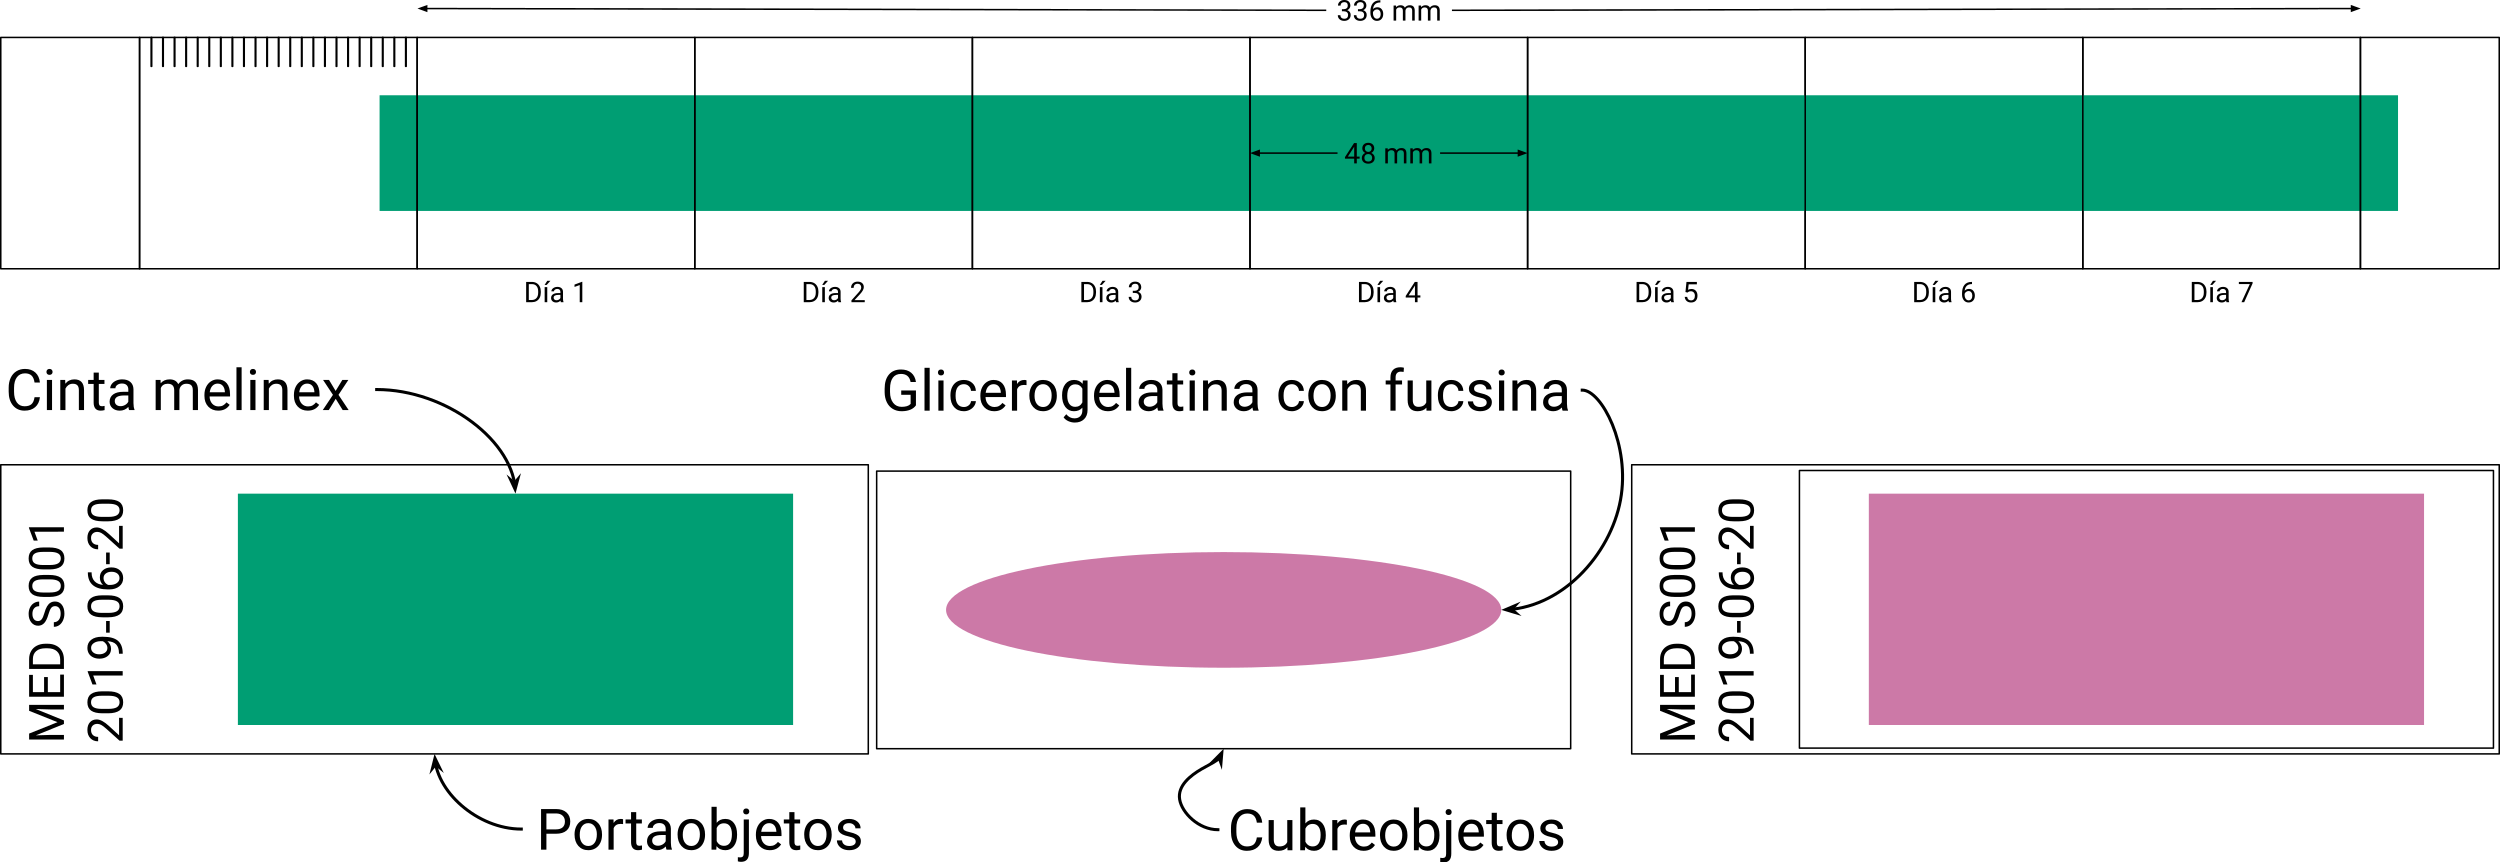 <?xml version="1.0" encoding="UTF-8" standalone="no"?>
<svg
   version="1.1"
   viewBox="0 0 1633.756 563.619"
   fill="none"
   stroke="none"
   stroke-linecap="square"
   stroke-miterlimit="10"
   id="svg100"
   sodipodi:docname="esquema_montaje_placas_00.svg"
   inkscape:version="1.3.2 (091e20e, 2023-11-25)"
   width="1633.756"
   height="563.619"
   xmlns:inkscape="http://www.inkscape.org/namespaces/inkscape"
   xmlns:sodipodi="http://sodipodi.sourceforge.net/DTD/sodipodi-0.dtd"
   xmlns="http://www.w3.org/2000/svg"
   xmlns:svg="http://www.w3.org/2000/svg">
  <defs
     id="defs100" />
  <sodipodi:namedview
     id="namedview100"
     pagecolor="#505050"
     bordercolor="#ffffff"
     borderopacity="1"
     inkscape:showpageshadow="0"
     inkscape:pageopacity="0"
     inkscape:pagecheckerboard="1"
     inkscape:deskcolor="#505050"
     inkscape:zoom="0.74685485"
     inkscape:cx="881.02796"
     inkscape:cy="451.22556"
     inkscape:window-width="1920"
     inkscape:window-height="1009"
     inkscape:window-x="1440"
     inkscape:window-y="23"
     inkscape:window-maximized="0"
     inkscape:current-layer="svg100"
     showguides="true" />
  <clipPath
     id="p.0">
    <path
       d="M 0,0 H 1662.992 V 226.772 H 0 Z"
       clip-rule="nonzero"
       id="path1" />
  </clipPath>
  <g
     id="g1"
     inkscape:label="regla">
    <path
       stroke="#000000"
       stroke-width="1"
       stroke-linejoin="round"
       stroke-linecap="butt"
       d="M 1179.713,24.464 H 1361.13 V 175.645 h -181.417 z"
       fill-rule="evenodd"
       id="path4"
       inkscape:label="recuadro_dia_6" />
    <path
       fill="#08ff40"
       d="M 248.059,62.26 H 1567.114 V 137.851 H 248.059 Z"
       fill-rule="evenodd"
       id="path5"
       inkscape:label="cinta_melinex"
       style="fill:#009e73;fill-opacity:1" />
    <path
       stroke="#000000"
       stroke-width="1"
       stroke-linejoin="round"
       stroke-linecap="butt"
       d="m 1542.547,24.464 h 90.709 V 175.645 h -90.709 z"
       fill-rule="evenodd"
       id="path8"
       inkscape:label="recuadro_regla_fin" />
    <path
       stroke="#000000"
       stroke-width="1"
       stroke-linejoin="round"
       stroke-linecap="butt"
       d="M 91.209,24.464 H 272.626 V 175.645 H 91.209 Z"
       fill-rule="evenodd"
       id="path10"
       inkscape:label="recuadro_regla_milimetros" />
    <g
       id="g100"
       inkscape:label="milimetros"
       transform="translate(-14.618,-14.629)">
      <path
         stroke="#000000"
         stroke-width="1"
         stroke-linejoin="round"
         stroke-linecap="butt"
         d="m 113.386,39.093 h 0.378 v 18.898 h -0.378 z"
         fill-rule="evenodd"
         id="path12" />
      <path
         stroke="#000000"
         stroke-width="1"
         stroke-linejoin="round"
         stroke-linecap="butt"
         d="m 120.945,39.093 h 0.378 v 18.898 h -0.378 z"
         fill-rule="evenodd"
         id="path14" />
      <path
         stroke="#000000"
         stroke-width="1"
         stroke-linejoin="round"
         stroke-linecap="butt"
         d="m 128.504,39.093 h 0.378 v 18.898 h -0.378 z"
         fill-rule="evenodd"
         id="path16" />
      <path
         stroke="#000000"
         stroke-width="1"
         stroke-linejoin="round"
         stroke-linecap="butt"
         d="m 136.063,39.093 h 0.378 v 18.898 h -0.378 z"
         fill-rule="evenodd"
         id="path18" />
      <path
         stroke="#000000"
         stroke-width="1"
         stroke-linejoin="round"
         stroke-linecap="butt"
         d="M 143.622,39.093 H 144 v 18.898 h -0.378 z"
         fill-rule="evenodd"
         id="path20" />
      <path
         stroke="#000000"
         stroke-width="1"
         stroke-linejoin="round"
         stroke-linecap="butt"
         d="m 151.181,39.093 h 0.378 v 18.898 h -0.378 z"
         fill-rule="evenodd"
         id="path22" />
      <path
         stroke="#000000"
         stroke-width="1"
         stroke-linejoin="round"
         stroke-linecap="butt"
         d="m 158.74,39.093 h 0.378 v 18.898 h -0.378 z"
         fill-rule="evenodd"
         id="path24" />
      <path
         stroke="#000000"
         stroke-width="1"
         stroke-linejoin="round"
         stroke-linecap="butt"
         d="m 166.299,39.093 h 0.378 v 18.898 h -0.378 z"
         fill-rule="evenodd"
         id="path26" />
      <path
         stroke="#000000"
         stroke-width="1"
         stroke-linejoin="round"
         stroke-linecap="butt"
         d="m 173.858,39.093 h 0.378 v 18.898 h -0.378 z"
         fill-rule="evenodd"
         id="path28" />
      <path
         stroke="#000000"
         stroke-width="1"
         stroke-linejoin="round"
         stroke-linecap="butt"
         d="m 181.417,39.093 h 0.378 v 18.898 h -0.378 z"
         fill-rule="evenodd"
         id="path30" />
      <path
         stroke="#000000"
         stroke-width="1"
         stroke-linejoin="round"
         stroke-linecap="butt"
         d="m 188.976,39.093 h 0.378 v 18.898 h -0.378 z"
         fill-rule="evenodd"
         id="path32" />
      <path
         stroke="#000000"
         stroke-width="1"
         stroke-linejoin="round"
         stroke-linecap="butt"
         d="m 196.535,39.093 h 0.378 v 18.898 h -0.378 z"
         fill-rule="evenodd"
         id="path34" />
      <path
         stroke="#000000"
         stroke-width="1"
         stroke-linejoin="round"
         stroke-linecap="butt"
         d="m 204.094,39.093 h 0.378 v 18.898 h -0.378 z"
         fill-rule="evenodd"
         id="path36" />
      <path
         stroke="#000000"
         stroke-width="1"
         stroke-linejoin="round"
         stroke-linecap="butt"
         d="m 211.654,39.093 h 0.378 v 18.898 h -0.378 z"
         fill-rule="evenodd"
         id="path38" />
      <path
         stroke="#000000"
         stroke-width="1"
         stroke-linejoin="round"
         stroke-linecap="butt"
         d="m 219.213,39.093 h 0.378 v 18.898 h -0.378 z"
         fill-rule="evenodd"
         id="path40" />
      <path
         stroke="#000000"
         stroke-width="1"
         stroke-linejoin="round"
         stroke-linecap="butt"
         d="m 226.772,39.093 h 0.378 v 18.898 h -0.378 z"
         fill-rule="evenodd"
         id="path42" />
      <path
         stroke="#000000"
         stroke-width="1"
         stroke-linejoin="round"
         stroke-linecap="butt"
         d="m 234.331,39.093 h 0.378 v 18.898 h -0.378 z"
         fill-rule="evenodd"
         id="path44" />
      <path
         stroke="#000000"
         stroke-width="1"
         stroke-linejoin="round"
         stroke-linecap="butt"
         d="m 241.89,39.093 h 0.378 v 18.898 h -0.378 z"
         fill-rule="evenodd"
         id="path46" />
      <path
         stroke="#000000"
         stroke-width="1"
         stroke-linejoin="round"
         stroke-linecap="butt"
         d="m 249.449,39.093 h 0.378 v 18.898 h -0.378 z"
         fill-rule="evenodd"
         id="path48" />
      <path
         stroke="#000000"
         stroke-width="1"
         stroke-linejoin="round"
         stroke-linecap="butt"
         d="m 257.008,39.093 h 0.378 v 18.898 h -0.378 z"
         fill-rule="evenodd"
         id="path50" />
      <path
         stroke="#000000"
         stroke-width="1"
         stroke-linejoin="round"
         stroke-linecap="butt"
         d="m 264.567,39.093 h 0.378 v 18.898 h -0.378 z"
         fill-rule="evenodd"
         id="path52" />
      <path
         stroke="#000000"
         stroke-width="1"
         stroke-linejoin="round"
         stroke-linecap="butt"
         d="m 272.126,39.093 h 0.378 v 18.898 h -0.378 z"
         fill-rule="evenodd"
         id="path54" />
      <path
         stroke="#000000"
         stroke-width="1"
         stroke-linejoin="round"
         stroke-linecap="butt"
         d="m 279.685,39.093 h 0.378 v 18.898 h -0.378 z"
         fill-rule="evenodd"
         id="path56" />
    </g>
    <path
       stroke="#000000"
       stroke-width="1"
       stroke-linejoin="round"
       stroke-linecap="butt"
       d="M 0.5,24.464 H 91.209 V 175.645 H 0.5 Z"
       fill-rule="evenodd"
       id="path58"
       inkscape:label="recuadro_regla_inicio" />
    <path
       stroke="#000000"
       stroke-width="1"
       stroke-linejoin="round"
       stroke-linecap="butt"
       d="M 816.878,24.464 H 998.295 V 175.645 H 816.878 Z"
       fill-rule="evenodd"
       id="path60"
       inkscape:label="recuadro_dia_4" />
    <path
       fill="#000000"
       d="m 886.669,102.322 h 1.844 v 1.375 h -1.844 v 3.078 h -1.703 v -3.078 h -6.031 v -1 l 5.938,-9.187 h 1.797 z m -5.828,0 h 4.125 v -6.5 l -0.188,0.359 z m 17.226,-5.344 q 0,0.984 -0.531,1.766 -0.516,0.766 -1.406,1.203 1.047,0.453 1.641,1.312 0.609,0.844 0.609,1.938 0,1.719 -1.172,2.75 -1.156,1.016 -3.047,1.016 -1.906,0 -3.062,-1.031 -1.156,-1.031 -1.156,-2.734 0,-1.078 0.594,-1.938 0.594,-0.875 1.625,-1.312 -0.891,-0.438 -1.406,-1.203 -0.5,-0.781 -0.5,-1.766 0,-1.688 1.078,-2.672 1.078,-0.984 2.828,-0.984 1.75,0 2.828,0.984 1.078,0.984 1.078,2.672 z m -1.375,6.187 q 0,-1.125 -0.703,-1.812 -0.703,-0.703 -1.844,-0.703 -1.141,0 -1.828,0.688 -0.688,0.688 -0.688,1.828 0,1.125 0.672,1.781 0.672,0.641 1.859,0.641 1.188,0 1.859,-0.656 0.672,-0.656 0.672,-1.766 z m -2.531,-8.453 q -0.984,0 -1.609,0.625 -0.609,0.609 -0.609,1.656 0,1.016 0.609,1.641 0.609,0.625 1.609,0.625 1.016,0 1.609,-0.625 0.609,-0.625 0.609,-1.625 0,-1.016 -0.625,-1.656 -0.625,-0.641 -1.594,-0.641 z m 12.719,2.203 0.047,1.094 q 1.078,-1.266 2.922,-1.266 2.062,0 2.812,1.578 0.5,-0.719 1.281,-1.141 0.797,-0.438 1.859,-0.438 3.25,0 3.297,3.422 v 6.609 h -1.672 v -6.5 q 0,-1.062 -0.484,-1.578 -0.484,-0.531 -1.625,-0.531 -0.938,0 -1.562,0.562 -0.609,0.562 -0.719,1.5 v 6.547 h -1.688 v -6.453 q 0,-2.156 -2.109,-2.156 -1.656,0 -2.266,1.406 v 7.203 h -1.688 v -9.859 z m 16.352,0 0.047,1.094 q 1.078,-1.266 2.922,-1.266 2.062,0 2.812,1.578 0.5,-0.719 1.281,-1.141 0.797,-0.438 1.859,-0.438 3.25,0 3.297,3.422 v 6.609 h -1.672 v -6.5 q 0,-1.062 -0.484,-1.578 -0.484,-0.531 -1.625,-0.531 -0.938,0 -1.562,0.562 -0.609,0.562 -0.719,1.5 v 6.547 h -1.688 v -6.453 q 0,-2.156 -2.109,-2.156 -1.656,0 -2.266,1.406 v 7.203 h -1.688 v -9.859 z"
       fill-rule="nonzero"
       id="path62"
       inkscape:label="48_mm" />
    <g
       id="g101"
       inkscape:label="felcha"
       transform="translate(-14.618,-14.629)">
      <path
         stroke="#000000"
         stroke-width="1"
         stroke-linejoin="round"
         stroke-linecap="butt"
         d="M 888.189,114.684 H 837.496"
         fill-rule="evenodd"
         id="path64" />
      <path
         fill="#000000"
         stroke="#000000"
         stroke-width="1"
         stroke-linecap="butt"
         d="m 837.496,113.032 -4.538,1.652 4.538,1.652 z"
         fill-rule="evenodd"
         id="path65" />
    </g>
    <g
       id="g102"
       inkscape:label="flecha"
       transform="translate(-14.618,-14.629)">
      <path
         stroke="#000000"
         stroke-width="1"
         stroke-linejoin="round"
         stroke-linecap="butt"
         d="m 956.22,114.684 h 50.693"
         fill-rule="evenodd"
         id="path67" />
      <path
         fill="#000000"
         stroke="#000000"
         stroke-width="1"
         stroke-linecap="butt"
         d="m 1006.913,116.335 4.538,-1.652 -4.538,-1.652 z"
         fill-rule="evenodd"
         id="path68" />
    </g>
    <path
       stroke="#000000"
       stroke-width="1"
       stroke-linejoin="round"
       stroke-linecap="butt"
       d="M 272.626,24.464 H 454.043 V 175.645 H 272.626 Z"
       fill-rule="evenodd"
       id="path70"
       inkscape:label="recuadro_dia_1" />
    <path
       fill="#000000"
       d="m 343.839,197.498 v -13.266 h 3.734 q 1.734,0 3.062,0.766 1.328,0.766 2.047,2.188 0.734,1.406 0.734,3.234 v 0.844 q 0,1.875 -0.719,3.297 -0.719,1.406 -2.062,2.172 -1.344,0.75 -3.141,0.766 z m 1.734,-11.828 v 10.391 h 1.844 q 2.031,0 3.156,-1.25 1.125,-1.25 1.125,-3.578 v -0.781 q 0,-2.25 -1.062,-3.5 -1.062,-1.266 -3.016,-1.281 z m 12.062,11.828 H 355.932 v -9.859 h 1.703 z m 0.016,-13.984 h 2.047 l -2.438,2.688 h -1.359 z m 8.844,13.984 q -0.141,-0.297 -0.234,-1.031 -1.172,1.219 -2.812,1.219 -1.453,0 -2.391,-0.828 -0.922,-0.828 -0.922,-2.094 0,-1.531 1.156,-2.375 1.172,-0.859 3.297,-0.859 h 1.641 v -0.781 q 0,-0.891 -0.531,-1.406 -0.516,-0.531 -1.547,-0.531 -0.906,0 -1.516,0.469 -0.609,0.453 -0.609,1.094 h -1.703 q 0,-0.734 0.516,-1.422 0.531,-0.688 1.422,-1.078 0.906,-0.406 1.984,-0.406 1.703,0 2.672,0.859 0.969,0.844 1,2.328 v 4.531 q 0,1.359 0.344,2.172 v 0.141 z m -2.797,-1.281 q 0.797,0 1.5,-0.406 0.719,-0.422 1.031,-1.078 v -2.016 h -1.312 q -3.109,0 -3.109,1.812 0,0.797 0.531,1.25 0.531,0.438 1.359,0.438 z m 16.845,1.281 h -1.688 v -11.234 l -3.406,1.25 v -1.531 l 4.828,-1.812 h 0.266 z"
       fill-rule="nonzero"
       id="path72"
       inkscape:label="dia_1" />
    <path
       stroke="#000000"
       stroke-width="1"
       stroke-linejoin="round"
       stroke-linecap="butt"
       d="M 454.043,24.464 H 635.461 V 175.645 H 454.043 Z"
       fill-rule="evenodd"
       id="path74"
       inkscape:label="recuadro_dia_2" />
    <path
       fill="#000000"
       d="m 525.256,197.498 v -13.266 h 3.734 q 1.734,0 3.062,0.766 1.328,0.766 2.047,2.188 0.734,1.406 0.734,3.234 v 0.844 q 0,1.875 -0.719,3.297 -0.719,1.406 -2.062,2.172 -1.344,0.75 -3.141,0.766 z m 1.734,-11.828 v 10.391 h 1.844 q 2.031,0 3.156,-1.25 1.125,-1.25 1.125,-3.578 v -0.781 q 0,-2.25 -1.062,-3.5 -1.062,-1.266 -3.016,-1.281 z m 12.062,11.828 h -1.703 v -9.859 h 1.703 z m 0.016,-13.984 h 2.047 l -2.438,2.688 h -1.359 z m 8.844,13.984 q -0.141,-0.297 -0.234,-1.031 -1.172,1.219 -2.812,1.219 -1.453,0 -2.391,-0.828 -0.922,-0.828 -0.922,-2.094 0,-1.531 1.156,-2.375 1.172,-0.859 3.297,-0.859 h 1.641 v -0.781 q 0,-0.891 -0.531,-1.406 -0.516,-0.531 -1.547,-0.531 -0.906,0 -1.516,0.469 -0.609,0.453 -0.609,1.094 h -1.703 q 0,-0.734 0.516,-1.422 0.531,-0.688 1.422,-1.078 0.906,-0.406 1.984,-0.406 1.703,0 2.672,0.859 0.969,0.844 1,2.328 v 4.531 q 0,1.359 0.344,2.172 v 0.141 z m -2.797,-1.281 q 0.797,0 1.5,-0.406 0.719,-0.422 1.031,-1.078 v -2.016 h -1.312 q -3.109,0 -3.109,1.812 0,0.797 0.531,1.25 0.531,0.438 1.359,0.438 z m 20.001,1.281 h -8.688 v -1.219 l 4.578,-5.094 q 1.031,-1.156 1.406,-1.875 0.391,-0.734 0.391,-1.5 0,-1.047 -0.625,-1.703 -0.625,-0.672 -1.672,-0.672 -1.266,0 -1.969,0.719 -0.688,0.719 -0.688,1.984 h -1.688 q 0,-1.828 1.172,-2.953 1.188,-1.141 3.172,-1.141 1.844,0 2.922,0.984 1.078,0.969 1.078,2.578 0,1.953 -2.5,4.656 l -3.547,3.859 h 6.656 z"
       fill-rule="nonzero"
       id="path76"
       inkscape:label="dia_2" />
    <path
       stroke="#000000"
       stroke-width="1"
       stroke-linejoin="round"
       stroke-linecap="butt"
       d="m 635.461,24.464 h 181.417 V 175.645 h -181.417 z"
       fill-rule="evenodd"
       id="path78"
       inkscape:label="recuadro_dia_3" />
    <path
       fill="#000000"
       d="m 706.673,197.498 v -13.266 h 3.734 q 1.734,0 3.062,0.766 1.328,0.766 2.047,2.188 0.734,1.406 0.734,3.234 v 0.844 q 0,1.875 -0.719,3.297 -0.719,1.406 -2.062,2.172 -1.344,0.75 -3.141,0.766 z m 1.734,-11.828 v 10.391 h 1.844 q 2.031,0 3.156,-1.25 1.125,-1.25 1.125,-3.578 v -0.781 q 0,-2.25 -1.062,-3.5 -1.062,-1.266 -3.016,-1.281 z m 12.062,11.828 h -1.703 v -9.859 h 1.703 z m 0.016,-13.984 h 2.047 l -2.438,2.688 h -1.359 z m 8.844,13.984 q -0.141,-0.297 -0.234,-1.031 -1.172,1.219 -2.812,1.219 -1.453,0 -2.391,-0.828 -0.922,-0.828 -0.922,-2.094 0,-1.531 1.156,-2.375 1.172,-0.859 3.297,-0.859 h 1.641 v -0.781 q 0,-0.891 -0.531,-1.406 -0.516,-0.531 -1.547,-0.531 -0.906,0 -1.516,0.469 -0.609,0.453 -0.609,1.094 h -1.703 q 0,-0.734 0.516,-1.422 0.531,-0.688 1.422,-1.078 0.906,-0.406 1.984,-0.406 1.703,0 2.672,0.859 0.969,0.844 1,2.328 v 4.531 q 0,1.359 0.344,2.172 v 0.141 z m -2.797,-1.281 q 0.797,0 1.5,-0.406 0.719,-0.422 1.031,-1.078 v -2.016 h -1.312 q -3.109,0 -3.109,1.812 0,0.797 0.531,1.25 0.531,0.438 1.359,0.438 z m 13.751,-6.172 h 1.266 q 1.203,-0.016 1.875,-0.625 0.688,-0.609 0.688,-1.656 0,-2.328 -2.312,-2.328 -1.094,0 -1.75,0.625 -0.656,0.625 -0.656,1.656 h -1.688 q 0,-1.578 1.156,-2.625 1.156,-1.047 2.938,-1.047 1.875,0 2.938,1 1.062,1 1.062,2.766 0,0.859 -0.562,1.672 -0.562,0.812 -1.516,1.203 1.094,0.359 1.688,1.156 0.594,0.797 0.594,1.953 0,1.797 -1.172,2.844 -1.156,1.047 -3.031,1.047 -1.859,0 -3.031,-1.016 -1.172,-1.016 -1.172,-2.672 h 1.688 q 0,1.047 0.688,1.688 0.688,0.625 1.828,0.625 1.219,0 1.859,-0.641 0.656,-0.641 0.656,-1.828 0,-1.156 -0.719,-1.781 -0.703,-0.625 -2.047,-0.641 h -1.266 z"
       fill-rule="nonzero"
       id="path80"
       inkscape:label="dia_3" />
    <path
       stroke="#000000"
       stroke-width="1"
       stroke-linejoin="round"
       stroke-linecap="butt"
       d="M 998.295,24.464 H 1179.713 V 175.645 H 998.295 Z"
       fill-rule="evenodd"
       id="path82"
       inkscape:label="recuadro_dia_5" />
    <path
       fill="#000000"
       d="m 1069.508,197.498 v -13.266 h 3.734 q 1.734,0 3.062,0.766 1.328,0.766 2.047,2.188 0.734,1.406 0.734,3.234 v 0.844 q 0,1.875 -0.719,3.297 -0.719,1.406 -2.062,2.172 -1.344,0.75 -3.141,0.766 z m 1.734,-11.828 v 10.391 h 1.844 q 2.031,0 3.156,-1.25 1.125,-1.25 1.125,-3.578 v -0.781 q 0,-2.25 -1.062,-3.5 -1.062,-1.266 -3.016,-1.281 z m 12.062,11.828 h -1.703 v -9.859 h 1.703 z m 0.016,-13.984 h 2.047 l -2.438,2.688 h -1.359 z m 8.844,13.984 q -0.141,-0.297 -0.234,-1.031 -1.172,1.219 -2.812,1.219 -1.453,0 -2.391,-0.828 -0.922,-0.828 -0.922,-2.094 0,-1.531 1.156,-2.375 1.172,-0.859 3.297,-0.859 h 1.641 v -0.781 q 0,-0.891 -0.531,-1.406 -0.516,-0.531 -1.547,-0.531 -0.906,0 -1.516,0.469 -0.609,0.453 -0.609,1.094 h -1.703 q 0,-0.734 0.516,-1.422 0.531,-0.688 1.422,-1.078 0.906,-0.406 1.984,-0.406 1.703,0 2.672,0.859 0.969,0.844 1,2.328 v 4.531 q 0,1.359 0.344,2.172 v 0.141 z m -2.797,-1.281 q 0.797,0 1.5,-0.406 0.719,-0.422 1.031,-1.078 v -2.016 h -1.312 q -3.109,0 -3.109,1.812 0,0.797 0.531,1.25 0.531,0.438 1.359,0.438 z m 12.079,-5.375 0.672,-6.609 h 6.797 v 1.562 h -5.359 l -0.406,3.609 q 0.984,-0.562 2.219,-0.562 1.812,0 2.875,1.203 1.062,1.188 1.062,3.219 0,2.062 -1.109,3.25 -1.094,1.172 -3.094,1.172 -1.75,0 -2.859,-0.969 -1.109,-0.984 -1.266,-2.703 h 1.594 q 0.156,1.141 0.812,1.719 0.656,0.578 1.719,0.578 1.188,0 1.844,-0.797 0.672,-0.812 0.672,-2.219 0,-1.328 -0.719,-2.141 -0.719,-0.812 -1.922,-0.812 -1.109,0 -1.734,0.484 l -0.453,0.375 z"
       fill-rule="nonzero"
       id="path84"
       inkscape:label="dia_5" />
    <path
       fill="#000000"
       d="m 1250.925,197.498 v -13.266 h 3.734 q 1.734,0 3.062,0.766 1.328,0.766 2.047,2.188 0.734,1.406 0.734,3.234 v 0.844 q 0,1.875 -0.719,3.297 -0.719,1.406 -2.062,2.172 -1.344,0.75 -3.141,0.766 z m 1.734,-11.828 v 10.391 h 1.844 q 2.031,0 3.156,-1.25 1.125,-1.25 1.125,-3.578 v -0.781 q 0,-2.25 -1.062,-3.5 -1.062,-1.266 -3.016,-1.281 z m 12.062,11.828 h -1.703 v -9.859 h 1.703 z m 0.016,-13.984 h 2.047 l -2.438,2.688 h -1.359 z m 8.844,13.984 q -0.141,-0.297 -0.234,-1.031 -1.172,1.219 -2.812,1.219 -1.453,0 -2.391,-0.828 -0.922,-0.828 -0.922,-2.094 0,-1.531 1.156,-2.375 1.172,-0.859 3.297,-0.859 h 1.641 v -0.781 q 0,-0.891 -0.531,-1.406 -0.516,-0.531 -1.547,-0.531 -0.906,0 -1.516,0.469 -0.609,0.453 -0.609,1.094 h -1.703 q 0,-0.734 0.516,-1.422 0.531,-0.688 1.422,-1.078 0.906,-0.406 1.984,-0.406 1.703,0 2.672,0.859 0.969,0.844 1,2.328 v 4.531 q 0,1.359 0.344,2.172 v 0.141 z m -2.797,-1.281 q 0.797,0 1.5,-0.406 0.719,-0.422 1.031,-1.078 v -2.016 h -1.312 q -3.109,0 -3.109,1.812 0,0.797 0.531,1.25 0.531,0.438 1.359,0.438 z m 17.923,-11.984 v 1.422 h -0.312 q -1.969,0.031 -3.141,1.172 -1.156,1.125 -1.344,3.172 1.047,-1.203 2.859,-1.203 1.734,0 2.766,1.219 1.031,1.219 1.031,3.156 0,2.047 -1.125,3.281 -1.109,1.234 -2.984,1.234 -1.891,0 -3.078,-1.453 -1.188,-1.469 -1.188,-3.781 v -0.641 q 0,-3.672 1.562,-5.609 1.562,-1.938 4.656,-1.969 z m -2.219,5.969 q -0.859,0 -1.594,0.516 -0.734,0.516 -1.016,1.312 v 0.609 q 0,1.641 0.734,2.641 0.75,1 1.844,1 1.141,0 1.797,-0.828 0.656,-0.844 0.656,-2.203 0,-1.359 -0.672,-2.203 -0.656,-0.844 -1.75,-0.844 z"
       fill-rule="nonzero"
       id="path86"
       inkscape:label="dia_6" />
    <path
       stroke="#000000"
       stroke-width="1"
       stroke-linejoin="round"
       stroke-linecap="butt"
       d="m 1361.13,24.464 h 181.417 V 175.645 h -181.417 z"
       fill-rule="evenodd"
       id="path88"
       inkscape:label="recuadro_dia_7" />
    <path
       fill="#000000"
       d="m 1432.342,197.498 v -13.266 h 3.734 q 1.734,0 3.062,0.766 1.328,0.766 2.047,2.188 0.734,1.406 0.734,3.234 v 0.844 q 0,1.875 -0.719,3.297 -0.719,1.406 -2.062,2.172 -1.344,0.75 -3.141,0.766 z m 1.734,-11.828 v 10.391 h 1.844 q 2.031,0 3.156,-1.25 1.125,-1.25 1.125,-3.578 v -0.781 q 0,-2.25 -1.062,-3.5 -1.062,-1.266 -3.016,-1.281 z m 12.062,11.828 h -1.703 v -9.859 h 1.703 z m 0.016,-13.984 h 2.047 l -2.438,2.688 h -1.359 z m 8.844,13.984 q -0.141,-0.297 -0.234,-1.031 -1.172,1.219 -2.812,1.219 -1.453,0 -2.391,-0.828 -0.922,-0.828 -0.922,-2.094 0,-1.531 1.156,-2.375 1.172,-0.859 3.297,-0.859 h 1.641 v -0.781 q 0,-0.891 -0.531,-1.406 -0.516,-0.531 -1.547,-0.531 -0.906,0 -1.516,0.469 -0.609,0.453 -0.609,1.094 h -1.703 q 0,-0.734 0.516,-1.422 0.531,-0.688 1.422,-1.078 0.906,-0.406 1.984,-0.406 1.703,0 2.672,0.859 0.969,0.844 1,2.328 v 4.531 q 0,1.359 0.344,2.172 v 0.141 z m -2.797,-1.281 q 0.797,0 1.5,-0.406 0.719,-0.422 1.031,-1.078 v -2.016 h -1.312 q -3.109,0 -3.109,1.812 0,0.797 0.531,1.25 0.531,0.438 1.359,0.438 z m 19.876,-11.031 -5.5,12.312 h -1.766 l 5.469,-11.875 h -7.172 v -1.391 h 8.969 z"
       fill-rule="nonzero"
       id="path90"
       inkscape:label="dia_7" />
    <path
       fill="#000000"
       d="m 888.091,197.498 v -13.266 h 3.734 q 1.734,0 3.062,0.766 1.328,0.766 2.047,2.188 0.734,1.406 0.734,3.234 v 0.844 q 0,1.875 -0.719,3.297 -0.719,1.406 -2.062,2.172 -1.344,0.75 -3.141,0.766 z m 1.734,-11.828 v 10.391 h 1.844 q 2.031,0 3.156,-1.25 1.125,-1.25 1.125,-3.578 v -0.781 q 0,-2.25 -1.062,-3.5 -1.062,-1.266 -3.016,-1.281 z m 12.062,11.828 h -1.703 v -9.859 h 1.703 z m 0.016,-13.984 h 2.047 l -2.438,2.688 h -1.359 z m 8.844,13.984 q -0.141,-0.297 -0.234,-1.031 -1.172,1.219 -2.812,1.219 -1.453,0 -2.391,-0.828 -0.922,-0.828 -0.922,-2.094 0,-1.531 1.156,-2.375 1.172,-0.859 3.297,-0.859 h 1.641 v -0.781 q 0,-0.891 -0.531,-1.406 -0.516,-0.531 -1.547,-0.531 -0.906,0 -1.516,0.469 -0.609,0.453 -0.609,1.094 h -1.703 q 0,-0.734 0.516,-1.422 0.531,-0.688 1.422,-1.078 0.906,-0.406 1.984,-0.406 1.703,0 2.672,0.859 0.969,0.844 1,2.328 v 4.531 q 0,1.359 0.344,2.172 v 0.141 z m -2.797,-1.281 q 0.797,0 1.5,-0.406 0.719,-0.422 1.031,-1.078 v -2.016 h -1.312 q -3.109,0 -3.109,1.812 0,0.797 0.531,1.25 0.531,0.438 1.359,0.438 z m 18.423,-3.172 h 1.844 v 1.375 h -1.844 v 3.078 h -1.703 v -3.078 h -6.031 v -1 l 5.938,-9.188 h 1.797 z m -5.828,0 h 4.125 v -6.5 l -0.188,0.359 z"
       fill-rule="nonzero"
       id="path92"
       inkscape:label="dia_4" />
    <path
       fill="#000000"
       d="m 876.948,6 h 1.266 q 1.203,-0.016 1.875,-0.625 0.688,-0.609 0.688,-1.656 0,-2.328 -2.312,-2.328 -1.094,0 -1.75,0.625 -0.656,0.625 -0.656,1.656 h -1.688 q 0,-1.578 1.156,-2.625 Q 876.682,0 878.463,0 q 1.875,0 2.938,1 1.062,1 1.062,2.766 0,0.859 -0.562,1.672 -0.562,0.812 -1.516,1.203 1.094,0.359 1.688,1.156 0.594,0.797 0.594,1.953 0,1.797 -1.172,2.844 -1.156,1.047 -3.031,1.047 -1.859,0 -3.031,-1.016 -1.172,-1.016 -1.172,-2.672 h 1.688 q 0,1.047 0.688,1.688 0.688,0.625 1.828,0.625 1.219,0 1.859,-0.641 0.656,-0.641 0.656,-1.828 0,-1.156 -0.719,-1.781 -0.703,-0.625 -2.047,-0.641 h -1.266 z m 10.476,0 h 1.266 q 1.203,-0.016 1.875,-0.625 0.688,-0.609 0.688,-1.656 0,-2.328 -2.312,-2.328 -1.094,0 -1.75,0.625 -0.656,0.625 -0.656,1.656 h -1.688 q 0,-1.578 1.156,-2.625 Q 887.158,0 888.939,0 q 1.875,0 2.938,1 1.062,1 1.062,2.766 0,0.859 -0.562,1.672 -0.562,0.812 -1.516,1.203 1.094,0.359 1.688,1.156 0.594,0.797 0.594,1.953 0,1.797 -1.172,2.844 -1.156,1.047 -3.031,1.047 -1.859,0 -3.031,-1.016 -1.172,-1.016 -1.172,-2.672 h 1.688 q 0,1.047 0.688,1.688 0.688,0.625 1.828,0.625 1.219,0 1.859,-0.641 0.656,-0.641 0.656,-1.828 0,-1.156 -0.719,-1.781 -0.703,-0.625 -2.047,-0.641 h -1.266 z M 902.072,0.188 v 1.422 h -0.312 q -1.969,0.031 -3.141,1.172 -1.156,1.125 -1.344,3.172 1.047,-1.203 2.859,-1.203 1.734,0 2.766,1.219 1.031,1.219 1.031,3.156 0,2.047 -1.125,3.281 -1.109,1.234 -2.984,1.234 -1.891,0 -3.078,-1.453 -1.188,-1.469 -1.188,-3.781 V 7.766 q 0,-3.672 1.562,-5.609 1.562,-1.937 4.656,-1.969 z m -2.219,5.969 q -0.859,0 -1.594,0.516 -0.734,0.516 -1.016,1.312 v 0.609 q 0,1.641 0.734,2.641 0.75,1 1.844,1 1.141,0 1.797,-0.828 0.656,-0.844 0.656,-2.203 0,-1.359 -0.672,-2.203 -0.656,-0.844 -1.75,-0.844 z m 12.454,-2.562 0.047,1.094 q 1.078,-1.266 2.922,-1.266 2.062,0 2.812,1.578 0.5,-0.719 1.281,-1.141 0.797,-0.438 1.859,-0.438 3.25,0 3.297,3.422 v 6.609 h -1.672 v -6.5 q 0,-1.062 -0.484,-1.578 -0.484,-0.531 -1.625,-0.531 -0.938,0 -1.562,0.562 -0.609,0.562 -0.719,1.5 v 6.547 h -1.688 V 7 q 0,-2.156 -2.109,-2.156 -1.656,0 -2.266,1.406 v 7.203 h -1.688 V 3.594 Z m 16.352,0 0.047,1.094 q 1.078,-1.266 2.922,-1.266 2.062,0 2.812,1.578 0.5,-0.719 1.281,-1.141 0.797,-0.438 1.859,-0.438 3.25,0 3.297,3.422 v 6.609 h -1.672 v -6.5 q 0,-1.062 -0.484,-1.578 -0.484,-0.531 -1.625,-0.531 -0.938,0 -1.562,0.562 -0.609,0.562 -0.719,1.5 v 6.547 h -1.688 V 7 q 0,-2.156 -2.109,-2.156 -1.656,0 -2.266,1.406 v 7.203 h -1.688 V 3.594 Z"
       fill-rule="nonzero"
       id="path94"
       inkscape:label="336_mm" />
    <g
       id="g103"
       inkscape:label="flecha"
       transform="translate(-14.618,-14.629)">
      <path
         stroke="#000000"
         stroke-width="1"
         stroke-linejoin="round"
         stroke-linecap="butt"
         d="M 880.819,21.362 293.433,20.209"
         fill-rule="evenodd"
         id="path96" />
      <path
         fill="#000000"
         stroke="#000000"
         stroke-width="1"
         stroke-linecap="butt"
         d="m 293.436,18.557 -4.541,1.643 4.535,1.661 z"
         fill-rule="evenodd"
         id="path97" />
    </g>
    <g
       id="g104"
       inkscape:label="flecha"
       transform="translate(-14.618,-14.629)">
      <path
         stroke="#000000"
         stroke-width="1"
         stroke-linejoin="round"
         stroke-linecap="butt"
         d="m 963.968,21.361 587.386,-1.154"
         fill-rule="evenodd"
         id="path99" />
      <path
         fill="#000000"
         stroke="#000000"
         stroke-width="1"
         stroke-linecap="butt"
         d="m 1551.358,21.859 4.535,-1.661 -4.541,-1.643 z"
         fill-rule="evenodd"
         id="path100" />
    </g>
  </g>
  <g
     id="g42"
     inkscape:label="portaobjetos_izquierda"
     transform="translate(-18.398,209.221)">
    <path
       stroke="#000000"
       stroke-width="1"
       stroke-linejoin="round"
       stroke-linecap="butt"
       d="M 18.898,94.488 H 585.827 V 283.465 H 18.898 Z"
       fill-rule="evenodd"
       id="path4-0"
       inkscape:label="portaobjetos" />
    <path
       fill="#000000"
       d="m 37.427,270.169 18.562,-7.438 -18.562,-7.438 v -3.891 h 22.75 v 3 h -8.859 l -9.562,-0.281 18.422,7.469 v 2.297 l -18.375,7.453 9.516,-0.297 h 8.859 v 3 h -22.75 z m 12.234,-36.922 v 9.859 h 8.062 v -11.453 h 2.453 v 14.453 h -22.75 v -14.297 h 2.469 v 11.297 h 7.312 v -9.859 z M 60.177,227.919 h -22.75 v -6.422 q 0,-2.969 1.312,-5.25 1.312,-2.281 3.734,-3.516 2.422,-1.25 5.562,-1.266 h 1.453 q 3.219,0 5.641,1.25 2.422,1.234 3.719,3.547 1.297,2.297 1.328,5.359 z m -20.281,-3 h 17.828 v -3.156 q 0,-3.469 -2.156,-5.391 -2.156,-1.938 -6.141,-1.938 h -1.328 q -3.875,0 -6.016,1.828 -2.156,1.812 -2.188,5.156 z m 10.141,-32.609 q -1.109,3.859 -2.719,5.625 -1.625,1.75 -4,1.75 -2.688,0 -4.438,-2.141 -1.766,-2.156 -1.766,-5.594 0,-2.344 0.906,-4.172 0.906,-1.844 2.5,-2.844 1.594,-1.016 3.484,-1.016 v 3.016 q -2.062,0 -3.234,1.312 -1.188,1.312 -1.188,3.703 0,2.219 0.984,3.469 0.969,1.234 2.703,1.234 1.391,0 2.359,-1.172 0.953,-1.188 1.75,-4.016 0.797,-2.844 1.766,-4.438 0.953,-1.609 2.234,-2.375 1.281,-0.781 3.016,-0.781 2.766,0 4.438,2.156 1.656,2.156 1.656,5.766 0,2.344 -0.891,4.375 -0.906,2.031 -2.469,3.141 -1.562,1.094 -3.547,1.094 v -3.016 q 2.062,0 3.266,-1.516 1.188,-1.531 1.188,-4.078 0,-2.375 -0.969,-3.641 -0.969,-1.266 -2.641,-1.266 -1.672,0 -2.578,1.172 -0.922,1.172 -1.812,4.25 z m 0.438,-25.797 q 5.078,0 7.547,1.734 2.469,1.734 2.469,5.422 0,3.641 -2.406,5.391 -2.422,1.75 -7.219,1.812 h -3.859 q -5.016,0 -7.453,-1.734 -2.438,-1.734 -2.438,-5.438 0,-3.672 2.359,-5.406 2.344,-1.734 7.25,-1.781 z m -3.953,2.891 q -3.672,0 -5.344,1.031 -1.688,1.031 -1.688,3.266 0,2.219 1.672,3.234 1.672,1.016 5.141,1.047 h 4.625 q 3.688,0 5.453,-1.062 1.75,-1.078 1.75,-3.25 0,-2.141 -1.656,-3.172 -1.656,-1.047 -5.219,-1.094 z M 50.474,148.544 q 5.078,0 7.547,1.734 2.469,1.734 2.469,5.422 0,3.641 -2.406,5.391 -2.422,1.75 -7.219,1.812 h -3.859 q -5.016,0 -7.453,-1.734 -2.438,-1.734 -2.438,-5.438 0,-3.672 2.359,-5.406 2.344,-1.734 7.25,-1.781 z m -3.953,2.891 q -3.672,0 -5.344,1.031 -1.688,1.031 -1.688,3.266 0,2.219 1.672,3.234 1.672,1.016 5.141,1.047 h 4.625 q 3.688,0 5.453,-1.062 1.75,-1.078 1.75,-3.25 0,-2.141 -1.656,-3.172 -1.656,-1.047 -5.219,-1.094 z m 13.656,-16.094 v 2.906 H 40.911 l 2.141,5.828 h -2.625 L 37.317,135.794 v -0.453 z"
       fill-rule="nonzero"
       id="path6"
       inkscape:label="etiqueta" />
    <path
       fill="#000000"
       d="m 98.577,259.888 v 14.906 h -2.078 l -8.75,-7.875 q -1.984,-1.75 -3.219,-2.406 -1.25,-0.672 -2.578,-0.672 -1.781,0 -2.922,1.078 -1.141,1.078 -1.141,2.875 0,2.156 1.234,3.359 1.219,1.188 3.406,1.188 v 2.891 q -3.141,0 -5.078,-2.016 -1.938,-2.031 -1.938,-5.422 0,-3.172 1.672,-5.016 1.656,-1.844 4.422,-1.844 3.359,0 8,4.281 l 6.609,6.094 v -11.422 z m -9.703,-17.328 q 5.078,0 7.547,1.734 2.469,1.734 2.469,5.422 0,3.641 -2.406,5.391 -2.422,1.75 -7.219,1.812 h -3.859 q -5.016,0 -7.453,-1.734 -2.438,-1.734 -2.438,-5.438 0,-3.672 2.359,-5.406 2.344,-1.734 7.25,-1.781 z m -3.953,2.891 q -3.672,0 -5.344,1.031 -1.688,1.031 -1.688,3.266 0,2.219 1.672,3.234 1.672,1.016 5.141,1.047 h 4.625 q 3.688,0 5.453,-1.062 1.75,-1.078 1.75,-3.25 0,-2.141 -1.656,-3.172 -1.656,-1.047 -5.219,-1.094 z M 98.577,229.357 v 2.906 H 79.311 l 2.141,5.828 h -2.625 l -3.109,-8.281 v -0.453 z m -10,-19.547 q 1.078,0.906 1.734,2.172 0.656,1.25 0.656,2.75 0,1.969 -0.969,3.438 -0.969,1.453 -2.719,2.25 -1.766,0.797 -3.891,0.797 -2.281,0 -4.109,-0.859 -1.828,-0.875 -2.797,-2.469 -0.969,-1.594 -0.969,-3.719 0,-3.375 2.531,-5.312 2.516,-1.953 6.875,-1.953 h 0.844 q 6.641,0 9.703,2.625 3.047,2.625 3.125,7.922 v 0.562 h -2.438 v -0.609 q -0.062,-3.578 -1.859,-5.5 -1.812,-1.922 -5.719,-2.094 z m 0,4.453 q 0,-1.453 -0.891,-2.672 -0.891,-1.234 -2.203,-1.797 H 84.327 q -2.844,0 -4.625,1.234 -1.781,1.234 -1.781,3.125 0,1.906 1.469,3.062 1.453,1.156 3.844,1.156 2.328,0 3.844,-1.109 1.5,-1.125 1.5,-3 z m 1.516,-17.656 v 7.625 H 87.733 v -7.625 z m -1.219,-16.781 q 5.078,0 7.547,1.734 2.469,1.734 2.469,5.422 0,3.641 -2.406,5.391 -2.422,1.75 -7.219,1.812 h -3.859 q -5.016,0 -7.453,-1.734 -2.438,-1.734 -2.438,-5.438 0,-3.672 2.359,-5.406 2.344,-1.734 7.25,-1.781 z m -3.953,2.891 q -3.672,0 -5.344,1.031 -1.688,1.031 -1.688,3.266 0,2.219 1.672,3.234 1.672,1.016 5.141,1.047 h 4.625 q 3.688,0 5.453,-1.062 1.75,-1.078 1.75,-3.25 0,-2.141 -1.656,-3.172 -1.656,-1.047 -5.219,-1.094 z m -9.109,-17.938 H 78.264 v 0.531 q 0.062,3.375 2,5.375 1.938,2 5.453,2.312 -2.062,-1.797 -2.062,-4.906 0,-2.969 2.094,-4.734 2.094,-1.781 5.406,-1.781 3.516,0 5.625,1.922 2.109,1.906 2.109,5.125 0,3.266 -2.5,5.297 -2.516,2.031 -6.469,2.031 h -1.109 q -6.281,0 -9.594,-2.672 -3.328,-2.688 -3.406,-7.984 z m 10.25,3.797 q 0,1.484 0.891,2.734 0.891,1.25 2.234,1.734 h 1.062 q 2.812,0 4.531,-1.266 1.719,-1.266 1.719,-3.156 0,-1.953 -1.438,-3.062 -1.438,-1.125 -3.766,-1.125 -2.344,0 -3.781,1.141 -1.453,1.125 -1.453,3 z m 4.031,-16.734 v 7.625 H 87.733 v -7.625 z M 98.577,134.419 v 14.906 h -2.078 l -8.75,-7.875 q -1.984,-1.75 -3.219,-2.406 -1.25,-0.672 -2.578,-0.672 -1.781,0 -2.922,1.078 -1.141,1.078 -1.141,2.875 0,2.156 1.234,3.359 1.219,1.188 3.406,1.188 v 2.891 q -3.141,0 -5.078,-2.016 -1.938,-2.031 -1.938,-5.422 0,-3.172 1.672,-5.016 1.656,-1.844 4.422,-1.844 3.359,0 8,4.281 l 6.609,6.094 v -11.422 z m -9.703,-17.328 q 5.078,0 7.547,1.734 2.469,1.734 2.469,5.422 0,3.641 -2.406,5.391 -2.422,1.75 -7.219,1.812 h -3.859 q -5.016,0 -7.453,-1.734 -2.438,-1.734 -2.438,-5.438 0,-3.672 2.359,-5.406 2.344,-1.734 7.25,-1.781 z m -3.953,2.891 q -3.672,0 -5.344,1.031 -1.688,1.031 -1.688,3.266 0,2.219 1.672,3.234 1.672,1.016 5.141,1.047 h 4.625 q 3.688,0 5.453,-1.062 1.75,-1.078 1.75,-3.25 0,-2.141 -1.656,-3.172 -1.656,-1.047 -5.219,-1.094 z"
       fill-rule="nonzero"
       id="path7"
       inkscape:label="fecha" />
    <path
       fill="#08ff40"
       d="M 173.858,113.385 H 536.693 V 264.567 H 173.858 Z"
       fill-rule="evenodd"
       id="path8-4"
       inkscape:label="cinta_melinex"
       style="fill:#009e73;fill-opacity:1" />
    <path
       fill="#000000"
       d="m 44.49,50.357 q -0.484,4.219 -3.109,6.5 -2.609,2.281 -6.938,2.281 -4.703,0 -7.547,-3.359 -2.828,-3.375 -2.828,-9.031 v -2.547 q 0,-3.703 1.312,-6.5 1.328,-2.812 3.75,-4.312 2.422,-1.516 5.609,-1.516 4.234,0 6.781,2.359 2.562,2.359 2.969,6.531 h -3.516 q -0.453,-3.156 -1.984,-4.578 -1.516,-1.422 -4.25,-1.422 -3.344,0 -5.25,2.484 -1.906,2.469 -1.906,7.047 v 2.562 q 0,4.328 1.797,6.875 1.812,2.547 5.062,2.547 2.906,0 4.469,-1.312 1.562,-1.328 2.062,-4.609 z m 7.921,8.422 h -3.375 V 39.06 h 3.375 z m -3.656,-24.953 q 0,-0.812 0.5,-1.375 0.516,-0.578 1.5,-0.578 0.984,0 1.484,0.578 0.516,0.562 0.516,1.391 0,0.812 -0.516,1.359 -0.5,0.547 -1.484,0.547 -0.984,0 -1.5,-0.547 -0.5,-0.547 -0.5,-1.375 z m 12.231,5.234 0.109,2.469 q 2.266,-2.828 5.906,-2.828 6.266,0 6.312,7.047 v 13.031 h -3.375 V 45.732 q -0.016,-2.141 -0.969,-3.156 -0.953,-1.016 -2.984,-1.016 -1.641,0 -2.891,0.875 -1.234,0.875 -1.922,2.297 V 58.779 h -3.375 V 39.06 Z m 21.987,-4.781 v 4.781 h 3.688 v 2.609 h -3.688 v 12.219 q 0,1.188 0.484,1.781 0.5,0.594 1.688,0.594 0.578,0 1.609,-0.219 v 2.734 q -1.344,0.359 -2.594,0.359 -2.266,0 -3.422,-1.359 -1.141,-1.375 -1.141,-3.891 v -12.219 h -3.594 V 39.06 h 3.594 v -4.781 z m 19.803,24.5 q -0.297,-0.578 -0.484,-2.078 -2.344,2.438 -5.609,2.438 -2.922,0 -4.797,-1.641 -1.859,-1.656 -1.859,-4.188 0,-3.078 2.344,-4.781 2.344,-1.703 6.594,-1.703 h 3.281 V 45.279 q 0,-1.781 -1.062,-2.828 -1.062,-1.047 -3.109,-1.047 -1.812,0 -3.031,0.922 -1.219,0.906 -1.219,2.203 H 90.431 q 0,-1.484 1.047,-2.859 1.047,-1.375 2.844,-2.172 1.797,-0.797 3.938,-0.797 3.422,0 5.344,1.703 1.938,1.703 2.016,4.688 v 9.078 q 0,2.719 0.688,4.312 v 0.297 z m -5.609,-2.562 q 1.594,0 3.016,-0.812 1.422,-0.828 2.062,-2.141 V 49.216 h -2.641 q -6.203,0 -6.203,3.625 0,1.578 1.047,2.484 1.062,0.891 2.719,0.891 z m 26.139,-17.156 0.094,2.188 q 2.172,-2.547 5.859,-2.547 4.125,0 5.625,3.156 0.984,-1.422 2.562,-2.281 1.578,-0.875 3.719,-0.875 6.5,0 6.609,6.859 v 13.219 h -3.375 V 45.763 q 0,-2.109 -0.969,-3.156 -0.969,-1.047 -3.25,-1.047 -1.875,0 -3.109,1.125 -1.234,1.109 -1.438,3 v 13.094 h -3.391 V 45.857 q 0,-4.297 -4.219,-4.297 -3.313,0 -4.531,2.812 v 14.406 h -3.375 V 39.06 Z m 37.732,20.078 q -4.016,0 -6.531,-2.625 -2.516,-2.641 -2.516,-7.047 v -0.625 q 0,-2.938 1.125,-5.234 1.125,-2.312 3.141,-3.609 2.016,-1.297 4.359,-1.297 3.844,0 5.969,2.531 2.141,2.531 2.141,7.25 v 1.406 h -13.359 q 0.078,2.906 1.703,4.703 1.641,1.797 4.156,1.797 1.781,0 3.016,-0.719 1.25,-0.734 2.172,-1.938 l 2.062,1.609 q -2.484,3.797 -7.438,3.797 z M 160.615,41.466 q -2.031,0 -3.422,1.484 -1.391,1.484 -1.719,4.156 h 9.891 v -0.25 q -0.156,-2.562 -1.391,-3.969 -1.234,-1.422 -3.359,-1.422 z m 15.682,17.312 h -3.375 V 30.779 h 3.375 z m 9.059,0 h -3.375 V 39.06 h 3.375 z m -3.656,-24.953 q 0,-0.812 0.5,-1.375 0.516,-0.578 1.5,-0.578 0.984,0 1.484,0.578 0.516,0.562 0.516,1.391 0,0.812 -0.516,1.359 -0.5,0.547 -1.484,0.547 -0.984,0 -1.5,-0.547 -0.5,-0.547 -0.5,-1.375 z m 12.231,5.234 0.109,2.469 q 2.266,-2.828 5.906,-2.828 6.266,0 6.312,7.047 v 13.031 h -3.375 V 45.732 q -0.016,-2.141 -0.969,-3.156 -0.953,-1.016 -2.984,-1.016 -1.641,0 -2.891,0.875 -1.234,0.875 -1.922,2.297 V 58.779 h -3.375 V 39.06 Z m 25.596,20.078 q -4.016,0 -6.531,-2.625 -2.516,-2.641 -2.516,-7.047 v -0.625 q 0,-2.938 1.125,-5.234 1.125,-2.312 3.141,-3.609 2.016,-1.297 4.359,-1.297 3.844,0 5.969,2.531 2.141,2.531 2.141,7.25 v 1.406 h -13.359 q 0.078,2.906 1.703,4.703 1.641,1.797 4.156,1.797 1.781,0 3.016,-0.719 1.25,-0.734 2.172,-1.938 l 2.062,1.609 q -2.484,3.797 -7.438,3.797 z M 219.105,41.466 q -2.031,0 -3.422,1.484 -1.391,1.484 -1.719,4.156 h 9.891 v -0.25 q -0.156,-2.562 -1.391,-3.969 -1.234,-1.422 -3.359,-1.422 z m 18.635,4.797 4.375,-7.203 h 3.938 l -6.453,9.75 6.656,9.969 h -3.906 l -4.562,-7.375 -4.547,7.375 h -3.922 l 6.656,-9.969 -6.453,-9.75 h 3.891 z"
       fill-rule="nonzero"
       id="path24-6"
       inkscape:label="texto_cinta_melinex" />
    <path
       fill="#000000"
       d="m 375.478,335.632 v 10.391 h -3.5 v -26.531 h 9.797 q 4.344,0 6.812,2.219 2.469,2.219 2.469,5.891 0,3.859 -2.422,5.953 -2.406,2.078 -6.906,2.078 z m 0,-2.859 h 6.297 q 2.797,0 4.297,-1.312 1.5,-1.328 1.5,-3.828 0,-2.375 -1.5,-3.797 -1.5,-1.422 -4.109,-1.469 h -6.484 z m 18.39,3.203 q 0,-2.891 1.141,-5.203 1.141,-2.328 3.172,-3.578 2.031,-1.25 4.641,-1.25 4.031,0 6.516,2.781 2.484,2.781 2.484,7.422 v 0.234 q 0,2.875 -1.109,5.172 -1.094,2.281 -3.141,3.562 -2.047,1.266 -4.719,1.266 -4,0 -6.5,-2.781 -2.484,-2.797 -2.484,-7.391 z m 3.391,0.406 q 0,3.281 1.516,5.266 1.531,1.984 4.078,1.984 2.578,0 4.078,-2.016 1.516,-2.016 1.516,-5.641 0,-3.234 -1.547,-5.25 -1.531,-2.016 -4.078,-2.016 -2.5,0 -4.031,1.984 -1.531,1.984 -1.531,5.688 z m 28.32,-7.062 q -0.766,-0.125 -1.656,-0.125 -3.312,0 -4.5,2.828 v 14 h -3.375 v -19.719 h 3.281 l 0.062,2.281 q 1.656,-2.641 4.703,-2.641 0.984,0 1.484,0.25 z m 8.589,-7.797 v 4.781 h 3.688 v 2.609 h -3.688 v 12.219 q 0,1.188 0.484,1.781 0.5,0.594 1.688,0.594 0.578,0 1.609,-0.219 v 2.734 q -1.344,0.359 -2.594,0.359 -2.266,0 -3.422,-1.359 -1.141,-1.375 -1.141,-3.891 V 328.913 h -3.594 v -2.609 h 3.594 v -4.781 z m 19.803,24.5 q -0.297,-0.578 -0.484,-2.078 -2.344,2.438 -5.609,2.438 -2.922,0 -4.797,-1.641 -1.859,-1.656 -1.859,-4.188 0,-3.078 2.344,-4.781 2.344,-1.703 6.594,-1.703 h 3.281 v -1.547 q 0,-1.781 -1.062,-2.828 -1.062,-1.047 -3.109,-1.047 -1.812,0 -3.031,0.922 -1.219,0.906 -1.219,2.203 h -3.391 q 0,-1.484 1.047,-2.859 1.047,-1.375 2.844,-2.172 1.797,-0.797 3.938,-0.797 3.422,0 5.344,1.703 1.938,1.703 2.016,4.688 v 9.078 q 0,2.719 0.688,4.312 v 0.297 z m -5.609,-2.562 q 1.594,0 3.016,-0.812 1.422,-0.828 2.062,-2.141 v -4.047 h -2.641 q -6.203,0 -6.203,3.625 0,1.578 1.047,2.484 1.062,0.891 2.719,0.891 z m 12.836,-7.484 q 0,-2.891 1.141,-5.203 1.141,-2.328 3.172,-3.578 2.031,-1.25 4.641,-1.25 4.031,0 6.516,2.781 2.484,2.781 2.484,7.422 v 0.234 q 0,2.875 -1.109,5.172 -1.094,2.281 -3.141,3.562 -2.047,1.266 -4.719,1.266 -4,0 -6.5,-2.781 -2.484,-2.797 -2.484,-7.391 z m 3.391,0.406 q 0,3.281 1.516,5.266 1.531,1.984 4.078,1.984 2.578,0 4.078,-2.016 1.516,-2.016 1.516,-5.641 0,-3.234 -1.547,-5.25 -1.531,-2.016 -4.078,-2.016 -2.5,0 -4.031,1.984 -1.531,1.984 -1.531,5.688 z m 35.492,0 q 0,4.516 -2.078,7.266 -2.078,2.734 -5.578,2.734 -3.734,0 -5.781,-2.641 l -0.156,2.281 h -3.109 v -28 h 3.375 v 10.453 q 2.047,-2.531 5.625,-2.531 3.594,0 5.641,2.719 2.062,2.703 2.062,7.422 z m -3.375,-0.391 q 0,-3.438 -1.328,-5.312 -1.328,-1.875 -3.828,-1.875 -3.344,0 -4.797,3.094 v 8.531 q 1.547,3.094 4.828,3.094 2.422,0 3.766,-1.875 1.359,-1.875 1.359,-5.656 z m 11.099,-9.688 v 22 q 0,5.688 -5.156,5.688 -1.109,0 -2.062,-0.328 v -2.703 q 0.594,0.141 1.531,0.141 1.125,0 1.719,-0.609 0.594,-0.609 0.594,-2.125 v -22.062 z m -3.719,-5.234 q 0,-0.797 0.5,-1.375 0.5,-0.578 1.469,-0.578 0.984,0 1.484,0.578 0.516,0.562 0.516,1.391 0,0.812 -0.516,1.359 -0.5,0.547 -1.484,0.547 -0.984,0 -1.484,-0.547 -0.484,-0.547 -0.484,-1.375 z m 17.335,25.312 q -4.016,0 -6.531,-2.625 -2.516,-2.641 -2.516,-7.047 v -0.625 q 0,-2.938 1.125,-5.234 1.125,-2.312 3.141,-3.609 2.016,-1.297 4.359,-1.297 3.844,0 5.969,2.531 2.141,2.531 2.141,7.25 v 1.406 h -13.359 q 0.078,2.906 1.703,4.703 1.641,1.797 4.156,1.797 1.781,0 3.016,-0.719 1.25,-0.734 2.172,-1.938 l 2.062,1.609 q -2.484,3.797 -7.438,3.797 z m -0.422,-17.672 q -2.031,0 -3.422,1.484 -1.391,1.484 -1.719,4.156 h 9.891 v -0.25 q -0.156,-2.562 -1.391,-3.969 -1.234,-1.422 -3.359,-1.422 z m 16.588,-7.188 v 4.781 h 3.688 v 2.609 h -3.688 v 12.219 q 0,1.188 0.484,1.781 0.5,0.594 1.688,0.594 0.578,0 1.609,-0.219 v 2.734 q -1.344,0.359 -2.594,0.359 -2.266,0 -3.422,-1.359 -1.141,-1.375 -1.141,-3.891 V 328.913 h -3.594 v -2.609 h 3.594 v -4.781 z m 6.36,14.453 q 0,-2.891 1.141,-5.203 1.141,-2.328 3.172,-3.578 2.031,-1.25 4.641,-1.25 4.031,0 6.516,2.781 2.484,2.781 2.484,7.422 v 0.234 q 0,2.875 -1.109,5.172 -1.094,2.281 -3.141,3.562 -2.047,1.266 -4.719,1.266 -4,0 -6.5,-2.781 -2.484,-2.797 -2.484,-7.391 z m 3.391,0.406 q 0,3.281 1.516,5.266 1.531,1.984 4.078,1.984 2.578,0 4.078,-2.016 1.516,-2.016 1.516,-5.641 0,-3.234 -1.547,-5.25 -1.531,-2.016 -4.078,-2.016 -2.5,0 -4.031,1.984 -1.531,1.984 -1.531,5.688 z m 30.273,4.406 q 0,-1.359 -1.031,-2.109 -1.031,-0.766 -3.594,-1.312 -2.547,-0.547 -4.062,-1.312 -1.5,-0.766 -2.219,-1.812 -0.719,-1.062 -0.719,-2.531 0,-2.422 2.047,-4.094 2.047,-1.672 5.25,-1.672 3.344,0 5.422,1.734 2.094,1.719 2.094,4.422 h -3.391 q 0,-1.391 -1.172,-2.391 -1.172,-1 -2.953,-1 -1.844,0 -2.891,0.797 -1.031,0.797 -1.031,2.094 0,1.219 0.953,1.844 0.969,0.625 3.5,1.188 2.531,0.562 4.094,1.344 1.562,0.781 2.312,1.891 0.766,1.109 0.766,2.688 0,2.641 -2.125,4.234 -2.109,1.594 -5.469,1.594 -2.375,0 -4.203,-0.828 -1.812,-0.844 -2.844,-2.344 -1.031,-1.5 -1.031,-3.25 h 3.375 q 0.078,1.688 1.344,2.688 1.281,0.984 3.359,0.984 1.906,0 3.062,-0.766 1.156,-0.781 1.156,-2.078 z"
       fill-rule="nonzero"
       id="path26-0"
       inkscape:label="texto_portaobjetos" />
    <g
       id="g44"
       inkscape:label="flecha">
      <path
         stroke="#000000"
         stroke-width="2"
         stroke-linejoin="round"
         stroke-linecap="butt"
         d="m 264.566,45.339 c 22.677,0 45.354,8.504 62.362,21.26 8.504,6.378 15.591,13.819 20.551,21.791 2.48,3.986 4.429,8.105 5.758,12.291 0.332,1.046 0.626,2.097 0.879,3.151 0.127,0.527 0.243,1.054 0.35,1.583 0.053,0.264 0.104,0.528 0.152,0.793 l 0.058,0.335"
         fill-rule="evenodd"
         id="path32-3" />
      <path
         fill="#000000"
         stroke="#000000"
         stroke-width="2"
         stroke-linecap="butt"
         d="m 354.675,106.542 -2.437,-2.044 2.781,5.959 1.7,-6.353 z"
         fill-rule="evenodd"
         id="path33" />
    </g>
    <g
       id="g45"
       inkscape:label="flecha">
      <path
         stroke="#000000"
         stroke-width="2"
         stroke-linejoin="round"
         stroke-linecap="butt"
         d="m 359.054,332.583 c -14.173,0 -28.346,-6.138 -38.976,-15.344 -5.315,-4.603 -9.744,-9.974 -12.844,-15.728 -1.55,-2.877 -2.768,-5.85 -3.599,-8.871 -0.208,-0.755 -0.391,-1.513 -0.549,-2.274 l -0.013,-0.068"
         fill-rule="evenodd"
         id="path35" />
      <path
         fill="#000000"
         stroke="#000000"
         stroke-width="2"
         stroke-linecap="butt"
         d="m 303.071,290.298 2.47,2.004 -2.878,-5.913 -1.596,6.379 z"
         fill-rule="evenodd"
         id="path36-2" />
    </g>
  </g>
  <g
     id="g43"
     inkscape:label="portaobjetos_derecha"
     transform="translate(-313.201,209.221)">
    <path
       stroke="#000000"
       stroke-width="1"
       stroke-linejoin="round"
       stroke-linecap="butt"
       d="m 1379.528,94.488 h 566.929 v 188.976 h -566.929 z"
       fill-rule="evenodd"
       id="path13"
       inkscape:label="portaobjetos" />
    <path
       stroke="#000000"
       stroke-width="1"
       stroke-linejoin="round"
       stroke-linecap="butt"
       d="m 1489.134,98.269 h 453.543 v 181.417 h -453.543 z"
       fill-rule="evenodd"
       id="path15"
       inkscape:label="cubreobjetos" />
    <path
       fill="#000000"
       d="m 1398.057,270.169 18.562,-7.438 -18.562,-7.438 v -3.891 h 22.75 v 3 h -8.859 l -9.562,-0.281 18.422,7.469 v 2.297 l -18.375,7.453 9.516,-0.297 h 8.859 v 3 h -22.75 z m 12.234,-36.922 v 9.859 h 8.062 v -11.453 h 2.453 v 14.453 h -22.75 v -14.297 h 2.469 v 11.297 h 7.312 v -9.859 z m 10.516,-5.328 h -22.75 v -6.422 q 0,-2.969 1.312,-5.25 1.312,-2.281 3.734,-3.516 2.422,-1.25 5.562,-1.266 h 1.453 q 3.219,0 5.641,1.25 2.422,1.234 3.719,3.547 1.297,2.297 1.328,5.359 z m -20.281,-3 h 17.828 v -3.156 q 0,-3.469 -2.156,-5.391 -2.156,-1.938 -6.141,-1.938 h -1.328 q -3.875,0 -6.016,1.828 -2.156,1.812 -2.188,5.156 z m 10.141,-32.609 q -1.109,3.859 -2.719,5.625 -1.625,1.75 -4,1.75 -2.688,0 -4.438,-2.141 -1.766,-2.156 -1.766,-5.594 0,-2.344 0.906,-4.172 0.906,-1.844 2.5,-2.844 1.594,-1.016 3.484,-1.016 v 3.016 q -2.062,0 -3.234,1.312 -1.188,1.312 -1.188,3.703 0,2.219 0.984,3.469 0.969,1.234 2.703,1.234 1.391,0 2.359,-1.172 0.953,-1.188 1.75,-4.016 0.797,-2.844 1.766,-4.438 0.953,-1.609 2.234,-2.375 1.281,-0.781 3.016,-0.781 2.766,0 4.438,2.156 1.656,2.156 1.656,5.766 0,2.344 -0.891,4.375 -0.906,2.031 -2.469,3.141 -1.562,1.094 -3.547,1.094 v -3.016 q 2.062,0 3.266,-1.516 1.188,-1.531 1.188,-4.078 0,-2.375 -0.969,-3.641 -0.969,-1.266 -2.641,-1.266 -1.672,0 -2.578,1.172 -0.922,1.172 -1.812,4.25 z m 0.438,-25.797 q 5.078,0 7.547,1.734 2.469,1.734 2.469,5.422 0,3.641 -2.406,5.391 -2.422,1.75 -7.219,1.812 h -3.859 q -5.016,0 -7.453,-1.734 -2.438,-1.734 -2.438,-5.438 0,-3.672 2.359,-5.406 2.344,-1.734 7.25,-1.781 z m -3.953,2.891 q -3.672,0 -5.344,1.031 -1.688,1.031 -1.688,3.266 0,2.219 1.672,3.234 1.672,1.016 5.141,1.047 h 4.625 q 3.688,0 5.453,-1.062 1.75,-1.078 1.75,-3.25 0,-2.141 -1.656,-3.172 -1.656,-1.047 -5.219,-1.094 z m 3.953,-20.859 q 5.078,0 7.547,1.734 2.469,1.734 2.469,5.422 0,3.641 -2.406,5.391 -2.422,1.75 -7.219,1.812 h -3.859 q -5.016,0 -7.453,-1.734 -2.438,-1.734 -2.438,-5.438 0,-3.672 2.359,-5.406 2.344,-1.734 7.25,-1.781 z m -3.953,2.891 q -3.672,0 -5.344,1.031 -1.688,1.031 -1.688,3.266 0,2.219 1.672,3.234 1.672,1.016 5.141,1.047 h 4.625 q 3.688,0 5.453,-1.062 1.75,-1.078 1.75,-3.25 0,-2.141 -1.656,-3.172 -1.656,-1.047 -5.219,-1.094 z m 13.656,-16.094 v 2.906 h -19.266 l 2.141,5.828 h -2.625 l -3.109,-8.281 v -0.453 z"
       fill-rule="nonzero"
       id="path17"
       inkscape:label="etiqueta" />
    <path
       fill="#000000"
       d="m 1459.207,259.888 v 14.906 h -2.078 l -8.75,-7.875 q -1.984,-1.75 -3.219,-2.406 -1.25,-0.672 -2.578,-0.672 -1.781,0 -2.922,1.078 -1.141,1.078 -1.141,2.875 0,2.156 1.234,3.359 1.219,1.188 3.406,1.188 v 2.891 q -3.141,0 -5.078,-2.016 -1.938,-2.031 -1.938,-5.422 0,-3.172 1.672,-5.016 1.656,-1.844 4.422,-1.844 3.359,0 8,4.281 l 6.609,6.094 v -11.422 z m -9.703,-17.328 q 5.078,0 7.547,1.734 2.469,1.734 2.469,5.422 0,3.641 -2.406,5.391 -2.422,1.75 -7.219,1.812 h -3.859 q -5.016,0 -7.453,-1.734 -2.438,-1.734 -2.438,-5.438 0,-3.672 2.359,-5.406 2.344,-1.734 7.25,-1.781 z m -3.953,2.891 q -3.672,0 -5.344,1.031 -1.688,1.031 -1.688,3.266 0,2.219 1.672,3.234 1.672,1.016 5.141,1.047 h 4.625 q 3.688,0 5.453,-1.062 1.75,-1.078 1.75,-3.25 0,-2.141 -1.656,-3.172 -1.656,-1.047 -5.219,-1.094 z m 13.656,-16.094 v 2.906 h -19.266 l 2.141,5.828 h -2.625 l -3.109,-8.281 v -0.453 z m -10,-19.547 q 1.078,0.906 1.734,2.172 0.656,1.25 0.656,2.75 0,1.969 -0.969,3.438 -0.969,1.453 -2.719,2.25 -1.766,0.797 -3.891,0.797 -2.281,0 -4.109,-0.859 -1.828,-0.875 -2.797,-2.469 -0.969,-1.594 -0.969,-3.719 0,-3.375 2.531,-5.312 2.516,-1.953 6.875,-1.953 h 0.844 q 6.641,0 9.703,2.625 3.047,2.625 3.125,7.922 v 0.562 h -2.438 v -0.609 q -0.062,-3.578 -1.859,-5.5 -1.812,-1.922 -5.719,-2.094 z m 0,4.453 q 0,-1.453 -0.891,-2.672 -0.891,-1.234 -2.203,-1.797 h -1.156 q -2.844,0 -4.625,1.234 -1.781,1.234 -1.781,3.125 0,1.906 1.469,3.062 1.453,1.156 3.844,1.156 2.328,0 3.844,-1.109 1.5,-1.125 1.5,-3 z m 1.516,-17.656 v 7.625 h -2.359 v -7.625 z m -1.219,-16.781 q 5.078,0 7.547,1.734 2.469,1.734 2.469,5.422 0,3.641 -2.406,5.391 -2.422,1.75 -7.219,1.812 h -3.859 q -5.016,0 -7.453,-1.734 -2.438,-1.734 -2.438,-5.438 0,-3.672 2.359,-5.406 2.344,-1.734 7.25,-1.781 z m -3.953,2.891 q -3.672,0 -5.344,1.031 -1.688,1.031 -1.688,3.266 0,2.219 1.672,3.234 1.672,1.016 5.141,1.047 h 4.625 q 3.688,0 5.453,-1.062 1.75,-1.078 1.75,-3.25 0,-2.141 -1.656,-3.172 -1.656,-1.047 -5.219,-1.094 z m -9.109,-17.938 h 2.453 v 0.531 q 0.062,3.375 2,5.375 1.938,2 5.453,2.312 -2.062,-1.797 -2.062,-4.906 0,-2.969 2.094,-4.734 2.094,-1.781 5.406,-1.781 3.516,0 5.625,1.922 2.109,1.906 2.109,5.125 0,3.266 -2.5,5.297 -2.516,2.031 -6.469,2.031 h -1.109 q -6.281,0 -9.594,-2.672 -3.328,-2.688 -3.406,-7.984 z m 10.25,3.797 q 0,1.484 0.891,2.734 0.891,1.25 2.234,1.734 h 1.062 q 2.812,0 4.531,-1.266 1.719,-1.266 1.719,-3.156 0,-1.953 -1.438,-3.062 -1.438,-1.125 -3.766,-1.125 -2.344,0 -3.781,1.141 -1.453,1.125 -1.453,3 z m 4.031,-16.734 v 7.625 h -2.359 v -7.625 z m 8.484,-17.422 v 14.906 h -2.078 l -8.75,-7.875 q -1.984,-1.75 -3.219,-2.406 -1.25,-0.672 -2.578,-0.672 -1.781,0 -2.922,1.078 -1.141,1.078 -1.141,2.875 0,2.156 1.234,3.359 1.219,1.188 3.406,1.188 v 2.891 q -3.141,0 -5.078,-2.016 -1.938,-2.031 -1.938,-5.422 0,-3.172 1.672,-5.016 1.656,-1.844 4.422,-1.844 3.359,0 8,4.281 l 6.609,6.094 v -11.422 z m -9.703,-17.328 q 5.078,0 7.547,1.734 2.469,1.734 2.469,5.422 0,3.641 -2.406,5.391 -2.422,1.75 -7.219,1.812 h -3.859 q -5.016,0 -7.453,-1.734 -2.438,-1.734 -2.438,-5.438 0,-3.672 2.359,-5.406 2.344,-1.734 7.25,-1.781 z m -3.953,2.891 q -3.672,0 -5.344,1.031 -1.688,1.031 -1.688,3.266 0,2.219 1.672,3.234 1.672,1.016 5.141,1.047 h 4.625 q 3.688,0 5.453,-1.062 1.75,-1.078 1.75,-3.25 0,-2.141 -1.656,-3.172 -1.656,-1.047 -5.219,-1.094 z"
       fill-rule="nonzero"
       id="path18-6"
       inkscape:label="fecha" />
    <path
       fill="#e64dff"
       d="m 1534.488,113.385 h 362.835 v 151.181 h -362.835 z"
       fill-rule="evenodd"
       id="path19"
       inkscape:label="cinta_melinex_coloreada"
       style="fill:#cc79a7;fill-opacity:1" />
  </g>
  <g
     id="g48"
     inkscape:label="cubreobjetos"
     transform="translate(-213.243,209.596)">
    <path
       stroke="#000000"
       stroke-width="1"
       stroke-linejoin="round"
       stroke-linecap="butt"
       d="M 786.142,98.268 H 1239.685 V 279.686 H 786.142 Z"
       fill-rule="evenodd"
       id="path11"
       inkscape:label="cubreobjetos" />
    <path
       fill="#e64dff"
       d="m 831.496,188.976 v 0 c 0,-20.874 81.223,-37.795 181.417,-37.795 v 0 c 100.194,0 181.417,16.922 181.417,37.795 v 0 c 0,20.874 -81.223,37.795 -181.417,37.795 v 0 c -100.194,0 -181.417,-16.922 -181.417,-37.795 z"
       fill-rule="evenodd"
       id="path21"
       style="fill:#cc79a7;fill-opacity:1"
       inkscape:label="fuscina_basica" />
    <path
       fill="#000000"
       d="m 811.814,55.294 q -1.344,1.938 -3.766,2.891 -2.406,0.953 -5.625,0.953 -3.234,0 -5.75,-1.516 -2.516,-1.516 -3.891,-4.328 -1.375,-2.812 -1.422,-6.516 v -2.312 q 0,-5.984 2.797,-9.281 2.797,-3.312 7.875,-3.312 4.156,0 6.688,2.125 2.531,2.125 3.094,6.031 h -3.5 q -0.984,-5.266 -6.266,-5.266 -3.516,0 -5.328,2.469 -1.812,2.469 -1.844,7.141 v 2.172 q 0,4.469 2.047,7.109 2.047,2.625 5.531,2.625 1.969,0 3.438,-0.438 1.484,-0.438 2.438,-1.469 v -5.969 h -6.141 v -2.844 h 9.625 z m 8.973,3.484 h -3.375 V 30.779 h 3.375 z m 9.059,0 h -3.375 V 39.06 h 3.375 z m -3.656,-24.953 q 0,-0.812 0.5,-1.375 0.516,-0.578 1.5,-0.578 0.984,0 1.484,0.578 0.516,0.562 0.516,1.391 0,0.812 -0.516,1.359 -0.5,0.547 -1.484,0.547 -0.984,0 -1.5,-0.547 -0.5,-0.547 -0.5,-1.375 z m 16.965,22.562 q 1.797,0 3.141,-1.094 1.359,-1.094 1.5,-2.734 h 3.188 q -0.094,1.703 -1.172,3.234 -1.062,1.531 -2.859,2.438 -1.797,0.906 -3.797,0.906 -4.031,0 -6.422,-2.688 -2.375,-2.688 -2.375,-7.344 V 48.529 q 0,-2.875 1.062,-5.109 1.062,-2.25 3.031,-3.484 1.984,-1.234 4.672,-1.234 3.328,0 5.516,1.984 2.203,1.984 2.344,5.156 h -3.188 q -0.141,-1.922 -1.453,-3.141 -1.297,-1.234 -3.219,-1.234 -2.562,0 -3.984,1.859 -1.406,1.844 -1.406,5.344 v 0.625 q 0,3.422 1.406,5.266 1.406,1.828 4.016,1.828 z m 19.805,2.75 q -4.016,0 -6.531,-2.625 -2.516,-2.641 -2.516,-7.047 v -0.625 q 0,-2.938 1.125,-5.234 1.125,-2.312 3.141,-3.609 2.016,-1.297 4.359,-1.297 3.844,0 5.969,2.531 2.141,2.531 2.141,7.25 v 1.406 h -13.359 q 0.078,2.906 1.703,4.703 1.641,1.797 4.156,1.797 1.781,0 3.016,-0.719 1.25,-0.734 2.172,-1.938 l 2.062,1.609 q -2.484,3.797 -7.438,3.797 z M 862.537,41.466 q -2.031,0 -3.422,1.484 -1.391,1.484 -1.719,4.156 h 9.891 v -0.25 q -0.156,-2.562 -1.391,-3.969 -1.234,-1.422 -3.359,-1.422 z m 21.542,0.609 q -0.766,-0.125 -1.656,-0.125 -3.312,0 -4.5,2.828 v 14 h -3.375 V 39.06 h 3.281 l 0.062,2.281 q 1.656,-2.641 4.703,-2.641 0.984,0 1.484,0.25 z m 1.845,6.656 q 0,-2.891 1.141,-5.203 1.141,-2.328 3.172,-3.578 2.031,-1.25 4.641,-1.25 4.031,0 6.516,2.781 2.484,2.781 2.484,7.422 v 0.234 q 0,2.875 -1.109,5.172 -1.094,2.281 -3.141,3.562 -2.047,1.266 -4.719,1.266 -4,0 -6.5,-2.781 -2.484,-2.797 -2.484,-7.391 z m 3.391,0.406 q 0,3.281 1.516,5.266 1.531,1.984 4.078,1.984 2.578,0 4.078,-2.016 1.516,-2.016 1.516,-5.641 0,-3.234 -1.547,-5.25 -1.531,-2.016 -4.078,-2.016 -2.5,0 -4.031,1.984 -1.531,1.984 -1.531,5.688 z m 17.992,-0.391 q 0,-4.609 2.125,-7.328 2.141,-2.719 5.656,-2.719 3.609,0 5.641,2.547 l 0.156,-2.188 h 3.078 v 19.25 q 0,3.828 -2.266,6.031 -2.266,2.203 -6.094,2.203 -2.141,0 -4.188,-0.922 -2.031,-0.906 -3.109,-2.484 l 1.75,-2.031 q 2.172,2.688 5.312,2.688 2.453,0 3.828,-1.391 1.375,-1.391 1.375,-3.891 V 56.81 q -2.016,2.328 -5.516,2.328 -3.469,0 -5.609,-2.781 -2.141,-2.797 -2.141,-7.609 z m 3.391,0.391 q 0,3.328 1.359,5.234 1.375,1.906 3.828,1.906 3.203,0 4.688,-2.891 V 44.372 q -1.547,-2.812 -4.641,-2.812 -2.469,0 -3.859,1.922 -1.375,1.906 -1.375,5.656 z m 26.536,10 q -4.016,0 -6.531,-2.625 -2.516,-2.641 -2.516,-7.047 v -0.625 q 0,-2.938 1.125,-5.234 1.125,-2.312 3.141,-3.609 2.016,-1.297 4.359,-1.297 3.844,0 5.969,2.531 2.141,2.531 2.141,7.25 v 1.406 h -13.359 q 0.078,2.906 1.703,4.703 1.641,1.797 4.156,1.797 1.781,0 3.016,-0.719 1.25,-0.734 2.172,-1.938 l 2.062,1.609 q -2.484,3.797 -7.438,3.797 z M 936.81,41.466 q -2.031,0 -3.422,1.484 -1.391,1.484 -1.719,4.156 h 9.891 v -0.25 q -0.156,-2.562 -1.391,-3.969 -1.234,-1.422 -3.359,-1.422 z m 15.682,17.312 h -3.375 V 30.779 h 3.375 z m 17.574,0 q -0.297,-0.578 -0.484,-2.078 -2.344,2.438 -5.609,2.438 -2.922,0 -4.797,-1.641 -1.859,-1.656 -1.859,-4.188 0,-3.078 2.344,-4.781 2.344,-1.703 6.594,-1.703 h 3.281 V 45.279 q 0,-1.781 -1.062,-2.828 -1.062,-1.047 -3.109,-1.047 -1.812,0 -3.031,0.922 -1.219,0.906 -1.219,2.203 h -3.391 q 0,-1.484 1.047,-2.859 1.047,-1.375 2.844,-2.172 1.797,-0.797 3.938,-0.797 3.422,0 5.344,1.703 1.938,1.703 2.016,4.688 v 9.078 q 0,2.719 0.688,4.312 v 0.297 z m -5.609,-2.562 q 1.594,0 3.016,-0.812 1.422,-0.828 2.062,-2.141 V 49.216 h -2.641 q -6.203,0 -6.203,3.625 0,1.578 1.047,2.484 1.062,0.891 2.719,0.891 z m 18.304,-21.938 v 4.781 h 3.688 v 2.609 h -3.688 v 12.219 q 0,1.188 0.484,1.781 0.5,0.594 1.688,0.594 0.578,0 1.609,-0.219 v 2.734 q -1.344,0.359 -2.594,0.359 -2.266,0 -3.422,-1.359 -1.141,-1.375 -1.141,-3.891 v -12.219 h -3.594 V 39.06 h 3.594 v -4.781 z m 11.287,24.5 h -3.375 V 39.06 h 3.375 z M 990.393,33.825 q 0,-0.812 0.5,-1.375 0.516,-0.578 1.5,-0.578 0.984,0 1.484,0.578 0.516,0.562 0.516,1.391 0,0.812 -0.516,1.359 -0.5,0.547 -1.484,0.547 -0.984,0 -1.5,-0.547 -0.5,-0.547 -0.5,-1.375 z m 12.23,5.234 0.109,2.469 q 2.266,-2.828 5.906,-2.828 6.266,0 6.312,7.047 v 13.031 h -3.375 V 45.732 q -0.016,-2.141 -0.969,-3.156 -0.953,-1.016 -2.984,-1.016 -1.641,0 -2.891,0.875 -1.234,0.875 -1.922,2.297 V 58.779 h -3.375 V 39.06 Z m 29.596,19.719 q -0.297,-0.578 -0.484,-2.078 -2.344,2.438 -5.609,2.438 -2.922,0 -4.797,-1.641 -1.859,-1.656 -1.859,-4.188 0,-3.078 2.344,-4.781 2.344,-1.703 6.594,-1.703 h 3.281 V 45.279 q 0,-1.781 -1.062,-2.828 -1.062,-1.047 -3.109,-1.047 -1.812,0 -3.031,0.922 -1.219,0.906 -1.219,2.203 h -3.391 q 0,-1.484 1.047,-2.859 1.047,-1.375 2.844,-2.172 1.797,-0.797 3.937,-0.797 3.422,0 5.344,1.703 1.938,1.703 2.016,4.688 v 9.078 q 0,2.719 0.688,4.312 v 0.297 z m -5.609,-2.562 q 1.594,0 3.016,-0.812 1.422,-0.828 2.062,-2.141 V 49.216 h -2.641 q -6.203,0 -6.203,3.625 0,1.578 1.047,2.484 1.062,0.891 2.719,0.891 z m 30.889,0.172 q 1.797,0 3.141,-1.094 1.359,-1.094 1.5,-2.734 h 3.188 q -0.094,1.703 -1.172,3.234 -1.062,1.531 -2.859,2.438 -1.797,0.906 -3.797,0.906 -4.031,0 -6.422,-2.688 -2.375,-2.688 -2.375,-7.344 V 48.529 q 0,-2.875 1.062,-5.109 1.062,-2.25 3.031,-3.484 1.984,-1.234 4.672,-1.234 3.328,0 5.516,1.984 2.203,1.984 2.344,5.156 h -3.188 q -0.141,-1.922 -1.453,-3.141 -1.297,-1.234 -3.219,-1.234 -2.562,0 -3.984,1.859 -1.406,1.844 -1.406,5.344 v 0.625 q 0,3.422 1.406,5.266 1.406,1.828 4.016,1.828 z m 10.726,-7.656 q 0,-2.891 1.141,-5.203 1.141,-2.328 3.172,-3.578 2.031,-1.25 4.641,-1.25 4.031,0 6.516,2.781 2.484,2.781 2.484,7.422 v 0.234 q 0,2.875 -1.109,5.172 -1.094,2.281 -3.141,3.562 -2.047,1.266 -4.719,1.266 -4,0 -6.5,-2.781 -2.484,-2.797 -2.484,-7.391 z m 3.391,0.406 q 0,3.281 1.516,5.266 1.531,1.984 4.078,1.984 2.578,0 4.078,-2.016 1.516,-2.016 1.516,-5.641 0,-3.234 -1.547,-5.25 -1.531,-2.016 -4.078,-2.016 -2.5,0 -4.031,1.984 -1.531,1.984 -1.531,5.688 z m 21.976,-10.078 0.109,2.469 q 2.266,-2.828 5.906,-2.828 6.266,0 6.312,7.047 v 13.031 h -3.375 V 45.732 q -0.016,-2.141 -0.969,-3.156 -0.953,-1.016 -2.984,-1.016 -1.641,0 -2.891,0.875 -1.234,0.875 -1.922,2.297 V 58.779 h -3.375 V 39.06 Z m 28.306,19.719 V 41.669 h -3.109 V 39.06 h 3.109 v -2.031 q 0,-3.172 1.688,-4.891 1.703,-1.734 4.812,-1.734 1.156,0 2.312,0.312 l -0.188,2.734 q -0.859,-0.172 -1.812,-0.172 -1.641,0 -2.547,0.969 -0.891,0.953 -0.891,2.734 v 2.078 h 4.219 v 2.609 h -4.219 V 58.779 Z m 23.49,-1.953 q -1.969,2.312 -5.781,2.312 -3.156,0 -4.812,-1.828 -1.641,-1.828 -1.656,-5.422 V 39.06 h 3.359 v 12.734 q 0,4.484 3.656,4.484 3.859,0 5.141,-2.875 V 39.06 h 3.375 v 19.719 h -3.219 z m 16.312,-0.438 q 1.797,0 3.141,-1.094 1.359,-1.094 1.5,-2.734 h 3.188 q -0.094,1.703 -1.172,3.234 -1.062,1.531 -2.859,2.438 -1.797,0.906 -3.797,0.906 -4.031,0 -6.422,-2.688 -2.375,-2.688 -2.375,-7.344 V 48.529 q 0,-2.875 1.062,-5.109 1.062,-2.25 3.031,-3.484 1.984,-1.234 4.672,-1.234 3.328,0 5.516,1.984 2.203,1.984 2.344,5.156 h -3.188 q -0.141,-1.922 -1.453,-3.141 -1.297,-1.234 -3.219,-1.234 -2.562,0 -3.984,1.859 -1.406,1.844 -1.406,5.344 v 0.625 q 0,3.422 1.406,5.266 1.406,1.828 4.016,1.828 z m 23.101,-2.844 q 0,-1.359 -1.031,-2.109 -1.031,-0.766 -3.594,-1.312 -2.547,-0.547 -4.062,-1.312 -1.5,-0.766 -2.219,-1.812 -0.719,-1.062 -0.719,-2.531 0,-2.422 2.047,-4.094 2.047,-1.672 5.25,-1.672 3.344,0 5.422,1.734 2.094,1.719 2.094,4.422 h -3.391 q 0,-1.391 -1.172,-2.391 -1.172,-1 -2.953,-1 -1.844,0 -2.891,0.797 -1.031,0.797 -1.031,2.094 0,1.219 0.953,1.844 0.969,0.625 3.5,1.188 2.531,0.562 4.094,1.344 1.562,0.781 2.312,1.891 0.766,1.109 0.766,2.688 0,2.641 -2.125,4.234 -2.109,1.594 -5.469,1.594 -2.375,0 -4.203,-0.828 -1.812,-0.844 -2.844,-2.344 -1.031,-1.5 -1.031,-3.25 h 3.375 q 0.078,1.688 1.344,2.688 1.281,0.984 3.359,0.984 1.906,0 3.062,-0.766 1.156,-0.781 1.156,-2.078 z m 11.435,5.234 h -3.375 V 39.06 h 3.375 z m -3.656,-24.953 q 0,-0.812 0.5,-1.375 0.516,-0.578 1.5,-0.578 0.984,0 1.484,0.578 0.516,0.562 0.516,1.391 0,0.812 -0.516,1.359 -0.5,0.547 -1.484,0.547 -0.984,0 -1.5,-0.547 -0.5,-0.547 -0.5,-1.375 z m 12.23,5.234 0.109,2.469 q 2.266,-2.828 5.906,-2.828 6.266,0 6.312,7.047 v 13.031 h -3.375 V 45.732 q -0.016,-2.141 -0.969,-3.156 -0.953,-1.016 -2.984,-1.016 -1.641,0 -2.891,0.875 -1.234,0.875 -1.922,2.297 V 58.779 h -3.375 V 39.06 Z m 29.596,19.719 q -0.297,-0.578 -0.484,-2.078 -2.344,2.438 -5.609,2.438 -2.922,0 -4.797,-1.641 -1.859,-1.656 -1.859,-4.188 0,-3.078 2.344,-4.781 2.344,-1.703 6.594,-1.703 h 3.281 V 45.279 q 0,-1.781 -1.062,-2.828 -1.062,-1.047 -3.109,-1.047 -1.812,0 -3.031,0.922 -1.219,0.906 -1.219,2.203 h -3.391 q 0,-1.484 1.047,-2.859 1.047,-1.375 2.844,-2.172 1.797,-0.797 3.938,-0.797 3.422,0 5.344,1.703 1.938,1.703 2.016,4.688 v 9.078 q 0,2.719 0.688,4.312 v 0.297 z m -5.609,-2.562 q 1.594,0 3.016,-0.812 1.422,-0.828 2.062,-2.141 V 49.216 h -2.641 q -6.203,0 -6.203,3.625 0,1.578 1.047,2.484 1.062,0.891 2.719,0.891 z"
       fill-rule="nonzero"
       id="path28-9"
       inkscape:label="texto_glicerogelatina_fuscina" />
    <path
       fill="#000000"
       d="m 1038.118,337.632 q -0.484,4.219 -3.109,6.5 -2.609,2.281 -6.938,2.281 -4.703,0 -7.547,-3.359 -2.828,-3.375 -2.828,-9.031 v -2.547 q 0,-3.703 1.312,-6.5 1.328,-2.812 3.75,-4.312 2.422,-1.516 5.609,-1.516 4.234,0 6.781,2.359 2.562,2.359 2.969,6.531 h -3.516 q -0.453,-3.156 -1.984,-4.578 -1.516,-1.422 -4.25,-1.422 -3.344,0 -5.25,2.484 -1.906,2.469 -1.906,7.047 v 2.562 q 0,4.328 1.797,6.875 1.812,2.547 5.062,2.547 2.906,0 4.469,-1.312 1.562,-1.328 2.062,-4.609 z m 16.437,6.469 q -1.969,2.312 -5.781,2.312 -3.156,0 -4.812,-1.828 -1.641,-1.828 -1.656,-5.422 v -12.828 h 3.359 v 12.734 q 0,4.484 3.656,4.484 3.859,0 5.141,-2.875 v -14.344 h 3.375 v 19.719 h -3.219 z m 25.094,-7.688 q 0,4.516 -2.078,7.266 -2.078,2.734 -5.578,2.734 -3.734,0 -5.781,-2.641 l -0.156,2.281 h -3.109 v -28 h 3.375 v 10.453 q 2.047,-2.531 5.625,-2.531 3.594,0 5.641,2.719 2.062,2.703 2.062,7.422 z m -3.375,-0.391 q 0,-3.438 -1.328,-5.312 -1.328,-1.875 -3.828,-1.875 -3.344,0 -4.797,3.094 v 8.531 q 1.547,3.094 4.828,3.094 2.422,0 3.766,-1.875 1.359,-1.875 1.359,-5.656 z m 17.145,-6.672 q -0.766,-0.125 -1.656,-0.125 -3.312,0 -4.5,2.828 v 14 h -3.375 v -19.719 h 3.281 l 0.062,2.281 q 1.656,-2.641 4.703,-2.641 0.984,0 1.484,0.25 z m 10.941,17.062 q -4.016,0 -6.531,-2.625 -2.516,-2.641 -2.516,-7.047 v -0.625 q 0,-2.938 1.125,-5.234 1.125,-2.312 3.141,-3.609 2.016,-1.297 4.359,-1.297 3.844,0 5.969,2.531 2.141,2.531 2.141,7.25 v 1.406 h -13.359 q 0.078,2.906 1.703,4.703 1.641,1.797 4.156,1.797 1.781,0 3.016,-0.719 1.25,-0.734 2.172,-1.938 l 2.062,1.609 q -2.484,3.797 -7.438,3.797 z m -0.422,-17.672 q -2.031,0 -3.422,1.484 -1.391,1.484 -1.719,4.156 h 9.891 v -0.25 q -0.156,-2.562 -1.391,-3.969 -1.234,-1.422 -3.359,-1.422 z m 11.12,7.266 q 0,-2.891 1.141,-5.203 1.141,-2.328 3.172,-3.578 2.031,-1.25 4.641,-1.25 4.031,0 6.516,2.781 2.484,2.781 2.484,7.422 v 0.234 q 0,2.875 -1.109,5.172 -1.094,2.281 -3.141,3.562 -2.047,1.266 -4.719,1.266 -4,0 -6.5,-2.781 -2.484,-2.797 -2.484,-7.391 z m 3.391,0.406 q 0,3.281 1.516,5.266 1.531,1.984 4.078,1.984 2.578,0 4.078,-2.016 1.516,-2.016 1.516,-5.641 0,-3.234 -1.547,-5.25 -1.531,-2.016 -4.078,-2.016 -2.5,0 -4.031,1.984 -1.531,1.984 -1.531,5.688 z m 35.492,0 q 0,4.516 -2.078,7.266 -2.078,2.734 -5.578,2.734 -3.734,0 -5.781,-2.641 l -0.156,2.281 h -3.109 v -28 h 3.375 v 10.453 q 2.047,-2.531 5.625,-2.531 3.594,0 5.641,2.719 2.062,2.703 2.062,7.422 z m -3.375,-0.391 q 0,-3.438 -1.328,-5.312 -1.328,-1.875 -3.828,-1.875 -3.344,0 -4.797,3.094 v 8.531 q 1.547,3.094 4.828,3.094 2.422,0 3.766,-1.875 1.359,-1.875 1.359,-5.656 z m 11.099,-9.688 v 22 q 0,5.688 -5.156,5.688 -1.109,0 -2.062,-0.328 v -2.703 q 0.594,0.141 1.531,0.141 1.125,0 1.719,-0.609 0.594,-0.609 0.594,-2.125 v -22.062 z m -3.719,-5.234 q 0,-0.797 0.5,-1.375 0.5,-0.578 1.469,-0.578 0.984,0 1.484,0.578 0.516,0.562 0.516,1.391 0,0.812 -0.516,1.359 -0.5,0.547 -1.484,0.547 -0.984,0 -1.484,-0.547 -0.484,-0.547 -0.484,-1.375 z m 17.335,25.312 q -4.016,0 -6.531,-2.625 -2.516,-2.641 -2.516,-7.047 v -0.625 q 0,-2.938 1.125,-5.234 1.125,-2.312 3.141,-3.609 2.016,-1.297 4.359,-1.297 3.844,0 5.969,2.531 2.141,2.531 2.141,7.25 v 1.406 h -13.359 q 0.078,2.906 1.703,4.703 1.641,1.797 4.156,1.797 1.781,0 3.016,-0.719 1.25,-0.734 2.172,-1.938 l 2.062,1.609 q -2.484,3.797 -7.438,3.797 z m -0.422,-17.672 q -2.031,0 -3.422,1.484 -1.391,1.484 -1.719,4.156 h 9.891 v -0.25 q -0.156,-2.562 -1.391,-3.969 -1.234,-1.422 -3.359,-1.422 z m 16.588,-7.188 v 4.781 h 3.688 v 2.609 h -3.688 v 12.219 q 0,1.188 0.484,1.781 0.5,0.594 1.688,0.594 0.578,0 1.609,-0.219 v 2.734 q -1.344,0.359 -2.594,0.359 -2.266,0 -3.422,-1.359 -1.141,-1.375 -1.141,-3.891 V 328.945 h -3.594 v -2.609 h 3.594 v -4.781 z m 6.36,14.453 q 0,-2.891 1.141,-5.203 1.141,-2.328 3.172,-3.578 2.031,-1.25 4.641,-1.25 4.031,0 6.516,2.781 2.484,2.781 2.484,7.422 v 0.234 q 0,2.875 -1.109,5.172 -1.094,2.281 -3.141,3.562 -2.047,1.266 -4.719,1.266 -4,0 -6.5,-2.781 -2.484,-2.797 -2.484,-7.391 z m 3.391,0.406 q 0,3.281 1.516,5.266 1.531,1.984 4.078,1.984 2.578,0 4.078,-2.016 1.516,-2.016 1.516,-5.641 0,-3.234 -1.547,-5.25 -1.531,-2.016 -4.078,-2.016 -2.5,0 -4.031,1.984 -1.531,1.984 -1.531,5.688 z m 30.273,4.406 q 0,-1.359 -1.031,-2.109 -1.031,-0.766 -3.594,-1.312 -2.547,-0.547 -4.062,-1.312 -1.5,-0.766 -2.219,-1.812 -0.719,-1.062 -0.719,-2.531 0,-2.422 2.047,-4.094 2.047,-1.672 5.25,-1.672 3.344,0 5.422,1.734 2.094,1.719 2.094,4.422 h -3.391 q 0,-1.391 -1.172,-2.391 -1.172,-1 -2.953,-1 -1.844,0 -2.891,0.797 -1.031,0.797 -1.031,2.094 0,1.219 0.953,1.844 0.969,0.625 3.5,1.188 2.531,0.562 4.094,1.344 1.562,0.781 2.312,1.891 0.766,1.109 0.766,2.688 0,2.641 -2.125,4.234 -2.109,1.594 -5.469,1.594 -2.375,0 -4.203,-0.828 -1.812,-0.844 -2.844,-2.344 -1.031,-1.5 -1.031,-3.25 h 3.375 q 0.078,1.688 1.344,2.688 1.281,0.984 3.359,0.984 1.906,0 3.062,-0.766 1.156,-0.781 1.156,-2.078 z"
       fill-rule="nonzero"
       id="path30-4"
       inkscape:label="texto_cubreobjetos" />
    <g
       id="g46"
       inkscape:label="flecha">
      <path
         stroke="#000000"
         stroke-width="2"
         stroke-linejoin="round"
         stroke-linecap="butt"
         d="m 1247.244,45.339 c 12.5,0 31.614,35.906 25,71.811 -3.307,17.953 -13.046,35.906 -26.828,49.37 -6.891,6.732 -14.793,12.343 -23.407,16.27 -4.307,1.964 -8.792,3.506 -13.417,4.558 -2.313,0.526 -4.661,0.929 -7.039,1.201 l -0.378,0.041"
         fill-rule="evenodd"
         id="path38-1" />
      <path
         fill="#000000"
         stroke="#000000"
         stroke-width="2"
         stroke-linecap="butt"
         d="m 1201.175,188.589 2.124,-2.368 -6.048,2.581 6.292,1.911 z"
         fill-rule="evenodd"
         id="path39" />
    </g>
    <g
       id="g47"
       inkscape:label="fecha">
      <path
         stroke="#000000"
         stroke-width="2"
         stroke-linejoin="round"
         stroke-linecap="butt"
         d="m 1009.135,332.614 c -12.5,0 -23.585,-11.024 -25,-19.842 -1.415,-8.819 6.841,-15.433 14.39,-19.842 3.774,-2.205 7.372,-3.858 10.026,-5.788 0.332,-0.241 0.649,-0.487 0.95,-0.738 0.15,-0.126 0.297,-0.253 0.439,-0.382 l 0.105,-0.098"
         fill-rule="evenodd"
         id="path41"
         inkscape:label="path41" />
      <path
         fill="#000000"
         stroke="#000000"
         stroke-width="2"
         stroke-linecap="butt"
         d="m 1010.043,285.925 1.1,2.984 0.546,-6.553 -4.63,4.669 z"
         fill-rule="evenodd"
         id="path42-3"
         inkscape:label="path42" />
    </g>
  </g>
</svg>
